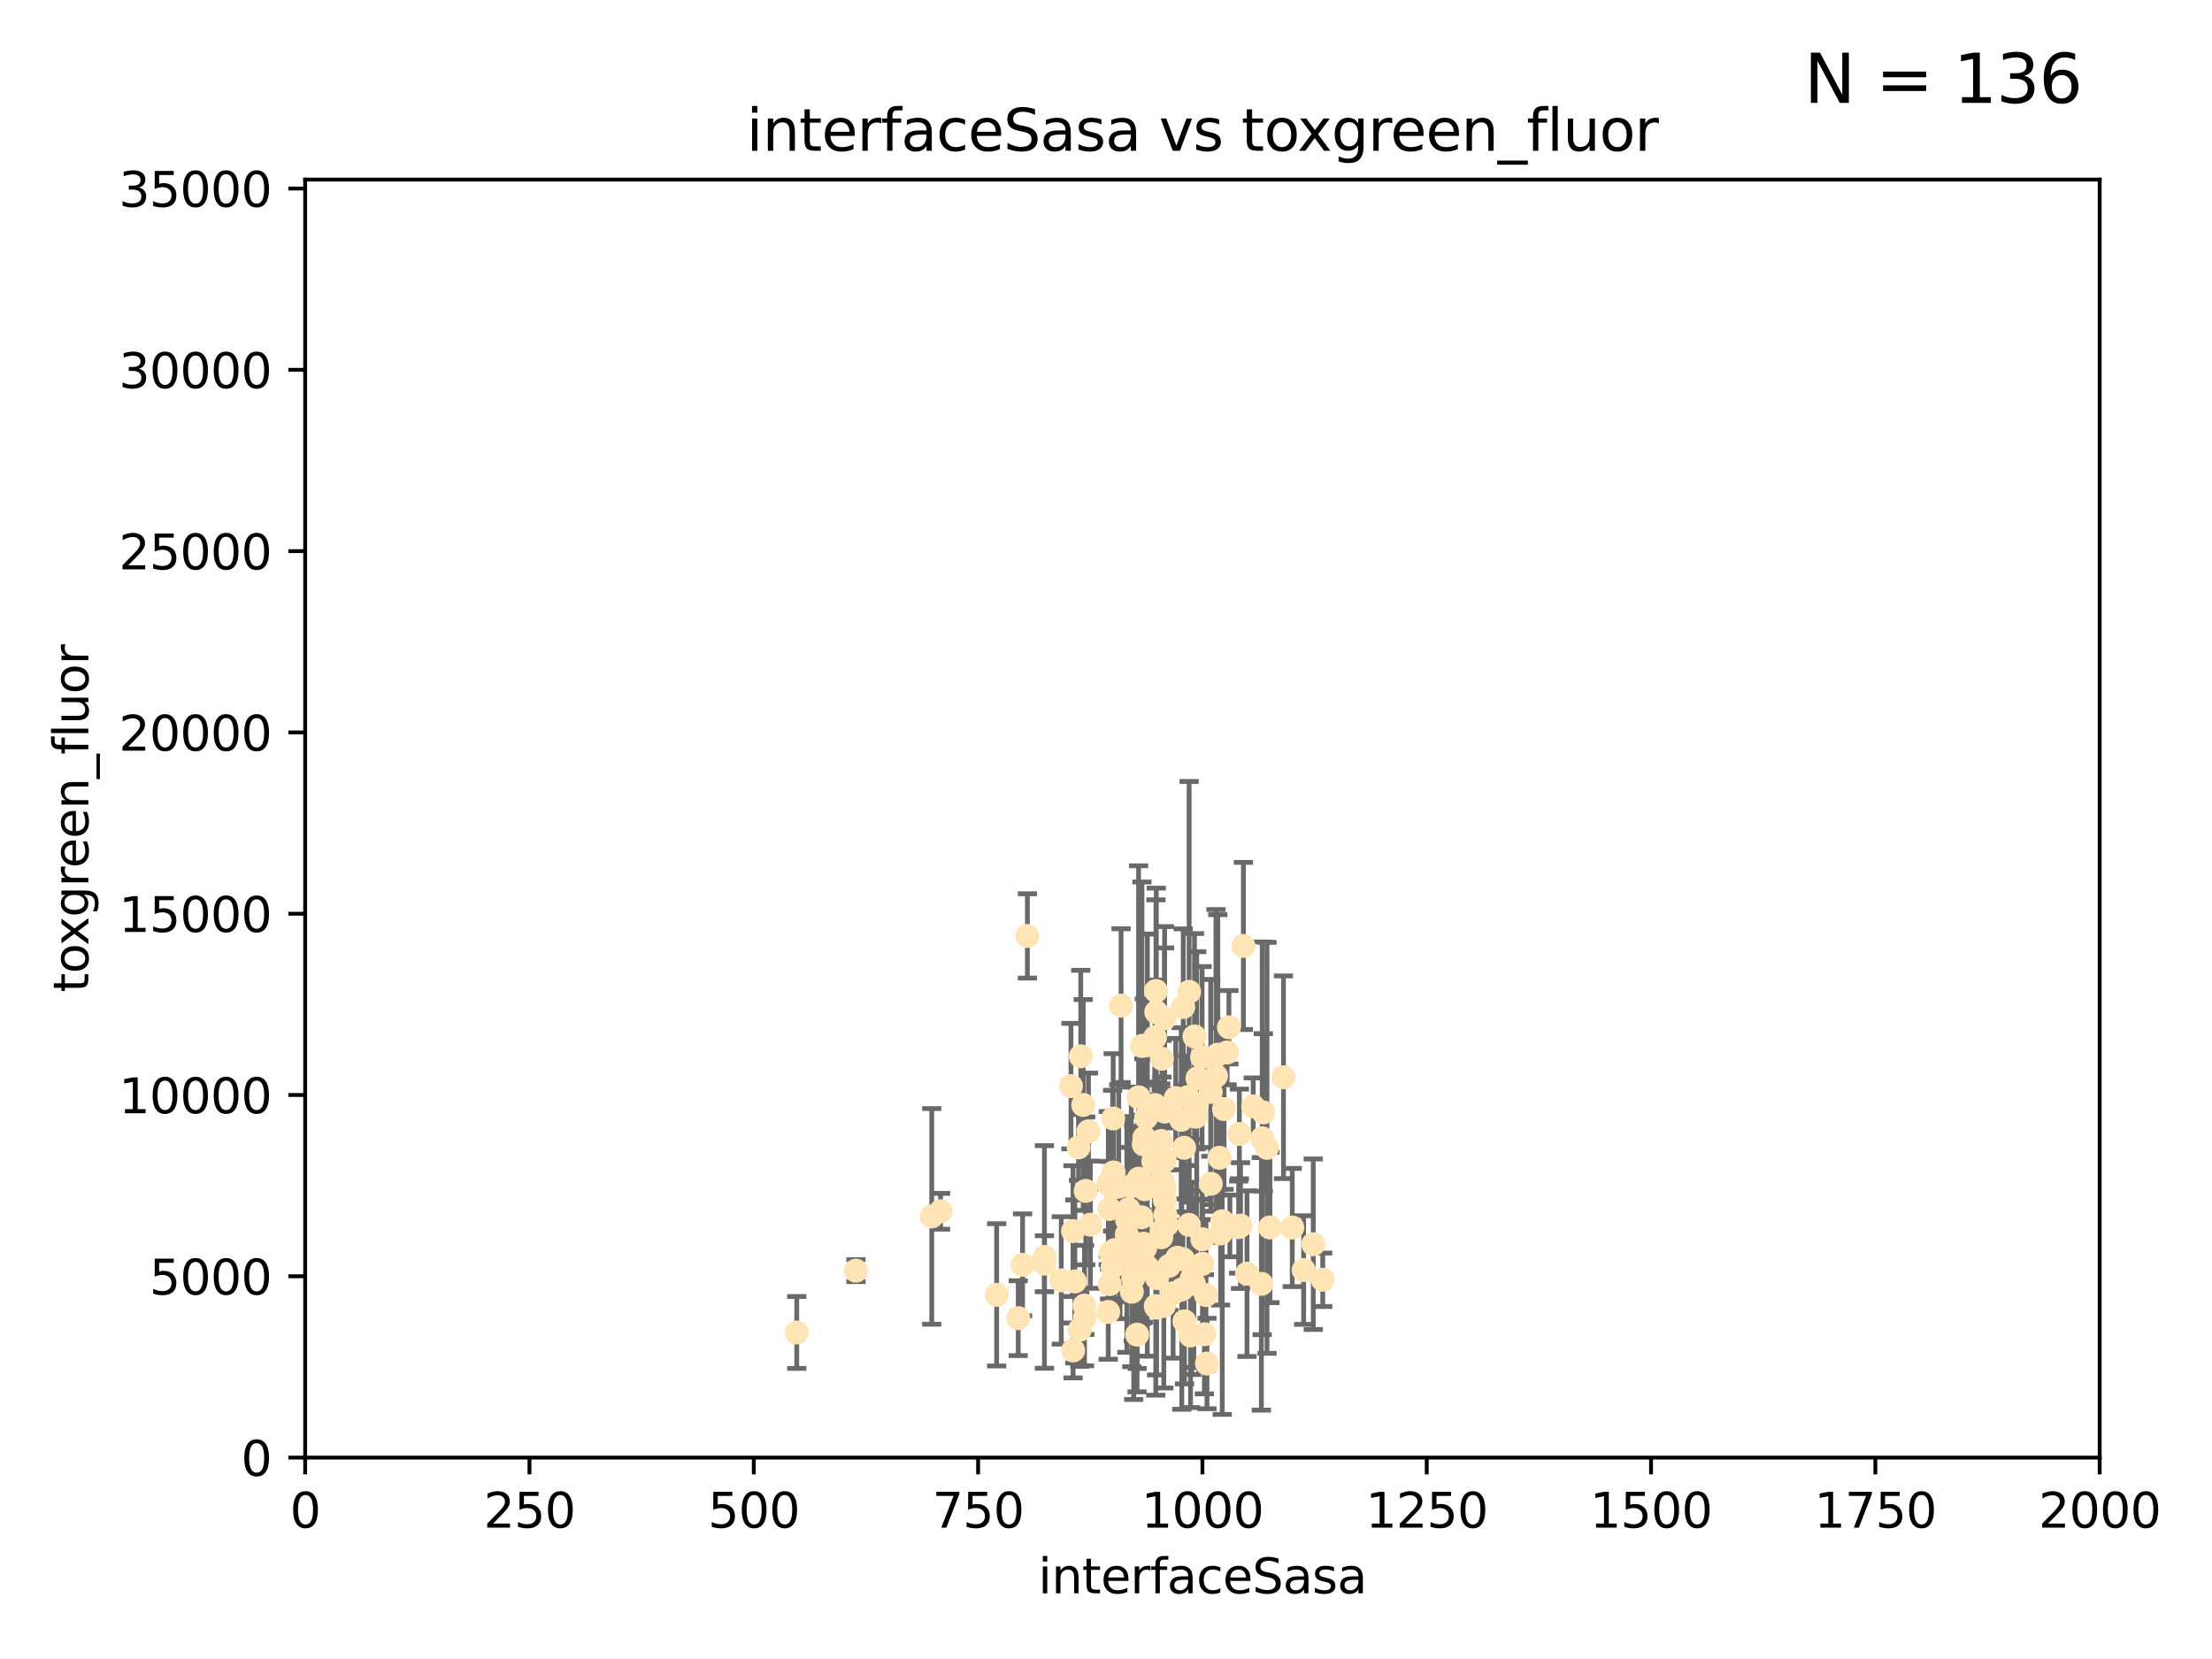 <?xml version="1.0" encoding="utf-8" standalone="no"?>
<!DOCTYPE svg PUBLIC "-//W3C//DTD SVG 1.1//EN"
  "http://www.w3.org/Graphics/SVG/1.1/DTD/svg11.dtd">
<svg xmlns:xlink="http://www.w3.org/1999/xlink" width="460.8pt" height="345.6pt" viewBox="0 0 460.8 345.6" xmlns="http://www.w3.org/2000/svg" version="1.1">
 <defs>
  <style type="text/css">*{stroke-linejoin: round; stroke-linecap: butt}</style>
 </defs>
 <g id="figure_1">
  <g id="patch_1">
   <path d="M 0 345.6 
L 460.8 345.6 
L 460.8 0 
L 0 0 
z
" style="fill: #ffffff"/>
  </g>
  <g id="axes_1">
   <g id="patch_2">
    <path d="M 63.571 303.64 
L 437.4 303.64 
L 437.4 37.411 
L 63.571 37.411 
z
" style="fill: #ffffff"/>
   </g>
   <g id="PathCollection_1">
    <defs>
     <path id="m45b9aeb94f" d="M 0 1.118 
C 0.297 1.118 0.581 1 0.791 0.791 
C 1 0.581 1.118 0.297 1.118 0 
C 1.118 -0.297 1 -0.581 0.791 -0.791 
C 0.581 -1 0.297 -1.118 0 -1.118 
C -0.297 -1.118 -0.581 -1 -0.791 -0.791 
C -1 -0.581 -1.118 -0.297 -1.118 0 
C -1.118 0.297 -1 0.581 -0.791 0.791 
C -0.581 1 -0.297 1.118 0 1.118 
z
" style="stroke: #ffe4b5"/>
    </defs>
    <g clip-path="url(#p578e0f4fb8)">
     <use xlink:href="#m45b9aeb94f" x="252.213" y="227.477" style="fill: #ffe4b5; stroke: #ffe4b5"/>
     <use xlink:href="#m45b9aeb94f" x="263.173" y="231.729" style="fill: #ffe4b5; stroke: #ffe4b5"/>
     <use xlink:href="#m45b9aeb94f" x="255.626" y="219.254" style="fill: #ffe4b5; stroke: #ffe4b5"/>
     <use xlink:href="#m45b9aeb94f" x="264.551" y="255.699" style="fill: #ffe4b5; stroke: #ffe4b5"/>
     <use xlink:href="#m45b9aeb94f" x="259.026" y="197.057" style="fill: #ffe4b5; stroke: #ffe4b5"/>
     <use xlink:href="#m45b9aeb94f" x="244.931" y="228.748" style="fill: #ffe4b5; stroke: #ffe4b5"/>
     <use xlink:href="#m45b9aeb94f" x="259.772" y="265.33" style="fill: #ffe4b5; stroke: #ffe4b5"/>
     <use xlink:href="#m45b9aeb94f" x="252.233" y="246.606" style="fill: #ffe4b5; stroke: #ffe4b5"/>
     <use xlink:href="#m45b9aeb94f" x="258.037" y="255.629" style="fill: #ffe4b5; stroke: #ffe4b5"/>
     <use xlink:href="#m45b9aeb94f" x="261.065" y="230.468" style="fill: #ffe4b5; stroke: #ffe4b5"/>
     <use xlink:href="#m45b9aeb94f" x="258.186" y="236.222" style="fill: #ffe4b5; stroke: #ffe4b5"/>
     <use xlink:href="#m45b9aeb94f" x="267.371" y="224.406" style="fill: #ffe4b5; stroke: #ffe4b5"/>
     <use xlink:href="#m45b9aeb94f" x="249.301" y="230.137" style="fill: #ffe4b5; stroke: #ffe4b5"/>
     <use xlink:href="#m45b9aeb94f" x="262.943" y="237.127" style="fill: #ffe4b5; stroke: #ffe4b5"/>
     <use xlink:href="#m45b9aeb94f" x="253.693" y="219.707" style="fill: #ffe4b5; stroke: #ffe4b5"/>
     <use xlink:href="#m45b9aeb94f" x="273.577" y="259.195" style="fill: #ffe4b5; stroke: #ffe4b5"/>
     <use xlink:href="#m45b9aeb94f" x="240.807" y="206.44" style="fill: #ffe4b5; stroke: #ffe4b5"/>
     <use xlink:href="#m45b9aeb94f" x="269.201" y="255.712" style="fill: #ffe4b5; stroke: #ffe4b5"/>
     <use xlink:href="#m45b9aeb94f" x="238.23" y="259.073" style="fill: #ffe4b5; stroke: #ffe4b5"/>
     <use xlink:href="#m45b9aeb94f" x="246.071" y="233.283" style="fill: #ffe4b5; stroke: #ffe4b5"/>
     <use xlink:href="#m45b9aeb94f" x="251.435" y="284.049" style="fill: #ffe4b5; stroke: #ffe4b5"/>
     <use xlink:href="#m45b9aeb94f" x="254.271" y="256.955" style="fill: #ffe4b5; stroke: #ffe4b5"/>
     <use xlink:href="#m45b9aeb94f" x="263.94" y="239.109" style="fill: #ffe4b5; stroke: #ffe4b5"/>
     <use xlink:href="#m45b9aeb94f" x="230.863" y="273.299" style="fill: #ffe4b5; stroke: #ffe4b5"/>
     <use xlink:href="#m45b9aeb94f" x="242.652" y="241.747" style="fill: #ffe4b5; stroke: #ffe4b5"/>
     <use xlink:href="#m45b9aeb94f" x="254.615" y="254.408" style="fill: #ffe4b5; stroke: #ffe4b5"/>
     <use xlink:href="#m45b9aeb94f" x="235.66" y="247.113" style="fill: #ffe4b5; stroke: #ffe4b5"/>
     <use xlink:href="#m45b9aeb94f" x="246.183" y="268.629" style="fill: #ffe4b5; stroke: #ffe4b5"/>
     <use xlink:href="#m45b9aeb94f" x="248.267" y="266.328" style="fill: #ffe4b5; stroke: #ffe4b5"/>
     <use xlink:href="#m45b9aeb94f" x="253.312" y="224.125" style="fill: #ffe4b5; stroke: #ffe4b5"/>
     <use xlink:href="#m45b9aeb94f" x="248.007" y="278.206" style="fill: #ffe4b5; stroke: #ffe4b5"/>
     <use xlink:href="#m45b9aeb94f" x="247.426" y="228.551" style="fill: #ffe4b5; stroke: #ffe4b5"/>
     <use xlink:href="#m45b9aeb94f" x="225.144" y="220.046" style="fill: #ffe4b5; stroke: #ffe4b5"/>
     <use xlink:href="#m45b9aeb94f" x="246.671" y="239.106" style="fill: #ffe4b5; stroke: #ffe4b5"/>
     <use xlink:href="#m45b9aeb94f" x="231.987" y="244.236" style="fill: #ffe4b5; stroke: #ffe4b5"/>
     <use xlink:href="#m45b9aeb94f" x="250.413" y="220.205" style="fill: #ffe4b5; stroke: #ffe4b5"/>
     <use xlink:href="#m45b9aeb94f" x="236.888" y="278.036" style="fill: #ffe4b5; stroke: #ffe4b5"/>
     <use xlink:href="#m45b9aeb94f" x="247.671" y="255.164" style="fill: #ffe4b5; stroke: #ffe4b5"/>
     <use xlink:href="#m45b9aeb94f" x="248.835" y="215.909" style="fill: #ffe4b5; stroke: #ffe4b5"/>
     <use xlink:href="#m45b9aeb94f" x="241.917" y="257.746" style="fill: #ffe4b5; stroke: #ffe4b5"/>
     <use xlink:href="#m45b9aeb94f" x="233.052" y="247.2" style="fill: #ffe4b5; stroke: #ffe4b5"/>
     <use xlink:href="#m45b9aeb94f" x="262.77" y="267.453" style="fill: #ffe4b5; stroke: #ffe4b5"/>
     <use xlink:href="#m45b9aeb94f" x="238.273" y="238.421" style="fill: #ffe4b5; stroke: #ffe4b5"/>
     <use xlink:href="#m45b9aeb94f" x="231.366" y="260.979" style="fill: #ffe4b5; stroke: #ffe4b5"/>
     <use xlink:href="#m45b9aeb94f" x="243.065" y="255.162" style="fill: #ffe4b5; stroke: #ffe4b5"/>
     <use xlink:href="#m45b9aeb94f" x="271.575" y="264.575" style="fill: #ffe4b5; stroke: #ffe4b5"/>
     <use xlink:href="#m45b9aeb94f" x="248.699" y="267.458" style="fill: #ffe4b5; stroke: #ffe4b5"/>
     <use xlink:href="#m45b9aeb94f" x="237.925" y="259.567" style="fill: #ffe4b5; stroke: #ffe4b5"/>
     <use xlink:href="#m45b9aeb94f" x="275.551" y="266.596" style="fill: #ffe4b5; stroke: #ffe4b5"/>
     <use xlink:href="#m45b9aeb94f" x="250.461" y="258.155" style="fill: #ffe4b5; stroke: #ffe4b5"/>
     <use xlink:href="#m45b9aeb94f" x="235.106" y="251.866" style="fill: #ffe4b5; stroke: #ffe4b5"/>
     <use xlink:href="#m45b9aeb94f" x="238.774" y="232.802" style="fill: #ffe4b5; stroke: #ffe4b5"/>
     <use xlink:href="#m45b9aeb94f" x="230.884" y="246.623" style="fill: #ffe4b5; stroke: #ffe4b5"/>
     <use xlink:href="#m45b9aeb94f" x="256.203" y="255.382" style="fill: #ffe4b5; stroke: #ffe4b5"/>
     <use xlink:href="#m45b9aeb94f" x="242.043" y="245.75" style="fill: #ffe4b5; stroke: #ffe4b5"/>
     <use xlink:href="#m45b9aeb94f" x="236.078" y="266.279" style="fill: #ffe4b5; stroke: #ffe4b5"/>
     <use xlink:href="#m45b9aeb94f" x="241.886" y="237.694" style="fill: #ffe4b5; stroke: #ffe4b5"/>
     <use xlink:href="#m45b9aeb94f" x="254.992" y="231.039" style="fill: #ffe4b5; stroke: #ffe4b5"/>
     <use xlink:href="#m45b9aeb94f" x="238.441" y="247.736" style="fill: #ffe4b5; stroke: #ffe4b5"/>
     <use xlink:href="#m45b9aeb94f" x="240.598" y="230.204" style="fill: #ffe4b5; stroke: #ffe4b5"/>
     <use xlink:href="#m45b9aeb94f" x="233.538" y="209.489" style="fill: #ffe4b5; stroke: #ffe4b5"/>
     <use xlink:href="#m45b9aeb94f" x="241.962" y="256.494" style="fill: #ffe4b5; stroke: #ffe4b5"/>
     <use xlink:href="#m45b9aeb94f" x="238.549" y="260.01" style="fill: #ffe4b5; stroke: #ffe4b5"/>
     <use xlink:href="#m45b9aeb94f" x="240.613" y="216.114" style="fill: #ffe4b5; stroke: #ffe4b5"/>
     <use xlink:href="#m45b9aeb94f" x="258.424" y="255.31" style="fill: #ffe4b5; stroke: #ffe4b5"/>
     <use xlink:href="#m45b9aeb94f" x="231.781" y="247.49" style="fill: #ffe4b5; stroke: #ffe4b5"/>
     <use xlink:href="#m45b9aeb94f" x="242.766" y="253.07" style="fill: #ffe4b5; stroke: #ffe4b5"/>
     <use xlink:href="#m45b9aeb94f" x="231.772" y="263.972" style="fill: #ffe4b5; stroke: #ffe4b5"/>
     <use xlink:href="#m45b9aeb94f" x="231.112" y="251.842" style="fill: #ffe4b5; stroke: #ffe4b5"/>
     <use xlink:href="#m45b9aeb94f" x="256.007" y="213.998" style="fill: #ffe4b5; stroke: #ffe4b5"/>
     <use xlink:href="#m45b9aeb94f" x="251.228" y="269.775" style="fill: #ffe4b5; stroke: #ffe4b5"/>
     <use xlink:href="#m45b9aeb94f" x="242.639" y="249.97" style="fill: #ffe4b5; stroke: #ffe4b5"/>
     <use xlink:href="#m45b9aeb94f" x="225.654" y="230.181" style="fill: #ffe4b5; stroke: #ffe4b5"/>
     <use xlink:href="#m45b9aeb94f" x="240.942" y="272.395" style="fill: #ffe4b5; stroke: #ffe4b5"/>
     <use xlink:href="#m45b9aeb94f" x="217.583" y="263.256" style="fill: #ffe4b5; stroke: #ffe4b5"/>
     <use xlink:href="#m45b9aeb94f" x="242.611" y="247.358" style="fill: #ffe4b5; stroke: #ffe4b5"/>
     <use xlink:href="#m45b9aeb94f" x="242.611" y="231.566" style="fill: #ffe4b5; stroke: #ffe4b5"/>
     <use xlink:href="#m45b9aeb94f" x="240.473" y="241.969" style="fill: #ffe4b5; stroke: #ffe4b5"/>
     <use xlink:href="#m45b9aeb94f" x="242.443" y="272.038" style="fill: #ffe4b5; stroke: #ffe4b5"/>
     <use xlink:href="#m45b9aeb94f" x="213.022" y="263.488" style="fill: #ffe4b5; stroke: #ffe4b5"/>
     <use xlink:href="#m45b9aeb94f" x="242.056" y="220.555" style="fill: #ffe4b5; stroke: #ffe4b5"/>
     <use xlink:href="#m45b9aeb94f" x="242.596" y="212.169" style="fill: #ffe4b5; stroke: #ffe4b5"/>
     <use xlink:href="#m45b9aeb94f" x="233.306" y="260.493" style="fill: #ffe4b5; stroke: #ffe4b5"/>
     <use xlink:href="#m45b9aeb94f" x="212.114" y="274.597" style="fill: #ffe4b5; stroke: #ffe4b5"/>
     <use xlink:href="#m45b9aeb94f" x="249.162" y="232.618" style="fill: #ffe4b5; stroke: #ffe4b5"/>
     <use xlink:href="#m45b9aeb94f" x="238.383" y="237.01" style="fill: #ffe4b5; stroke: #ffe4b5"/>
     <use xlink:href="#m45b9aeb94f" x="227.144" y="255.125" style="fill: #ffe4b5; stroke: #ffe4b5"/>
     <use xlink:href="#m45b9aeb94f" x="178.307" y="264.696" style="fill: #ffe4b5; stroke: #ffe4b5"/>
     <use xlink:href="#m45b9aeb94f" x="231.164" y="267.501" style="fill: #ffe4b5; stroke: #ffe4b5"/>
     <use xlink:href="#m45b9aeb94f" x="237.888" y="217.888" style="fill: #ffe4b5; stroke: #ffe4b5"/>
     <use xlink:href="#m45b9aeb94f" x="223.551" y="281.323" style="fill: #ffe4b5; stroke: #ffe4b5"/>
     <use xlink:href="#m45b9aeb94f" x="240.766" y="272.09" style="fill: #ffe4b5; stroke: #ffe4b5"/>
     <use xlink:href="#m45b9aeb94f" x="225.919" y="271.972" style="fill: #ffe4b5; stroke: #ffe4b5"/>
     <use xlink:href="#m45b9aeb94f" x="234.744" y="257.16" style="fill: #ffe4b5; stroke: #ffe4b5"/>
     <use xlink:href="#m45b9aeb94f" x="207.617" y="269.741" style="fill: #ffe4b5; stroke: #ffe4b5"/>
     <use xlink:href="#m45b9aeb94f" x="214.026" y="194.969" style="fill: #ffe4b5; stroke: #ffe4b5"/>
     <use xlink:href="#m45b9aeb94f" x="236.179" y="263.095" style="fill: #ffe4b5; stroke: #ffe4b5"/>
     <use xlink:href="#m45b9aeb94f" x="250.495" y="263.286" style="fill: #ffe4b5; stroke: #ffe4b5"/>
     <use xlink:href="#m45b9aeb94f" x="217.577" y="261.842" style="fill: #ffe4b5; stroke: #ffe4b5"/>
     <use xlink:href="#m45b9aeb94f" x="237.187" y="228.587" style="fill: #ffe4b5; stroke: #ffe4b5"/>
     <use xlink:href="#m45b9aeb94f" x="237.218" y="245.544" style="fill: #ffe4b5; stroke: #ffe4b5"/>
     <use xlink:href="#m45b9aeb94f" x="242.317" y="242.001" style="fill: #ffe4b5; stroke: #ffe4b5"/>
     <use xlink:href="#m45b9aeb94f" x="243.534" y="263.706" style="fill: #ffe4b5; stroke: #ffe4b5"/>
     <use xlink:href="#m45b9aeb94f" x="232.215" y="260.409" style="fill: #ffe4b5; stroke: #ffe4b5"/>
     <use xlink:href="#m45b9aeb94f" x="236.869" y="264.911" style="fill: #ffe4b5; stroke: #ffe4b5"/>
     <use xlink:href="#m45b9aeb94f" x="223.91" y="266.947" style="fill: #ffe4b5; stroke: #ffe4b5"/>
     <use xlink:href="#m45b9aeb94f" x="239.003" y="263.938" style="fill: #ffe4b5; stroke: #ffe4b5"/>
     <use xlink:href="#m45b9aeb94f" x="245.256" y="262.005" style="fill: #ffe4b5; stroke: #ffe4b5"/>
     <use xlink:href="#m45b9aeb94f" x="223.531" y="256.462" style="fill: #ffe4b5; stroke: #ffe4b5"/>
     <use xlink:href="#m45b9aeb94f" x="231.893" y="232.996" style="fill: #ffe4b5; stroke: #ffe4b5"/>
     <use xlink:href="#m45b9aeb94f" x="250.899" y="277.953" style="fill: #ffe4b5; stroke: #ffe4b5"/>
     <use xlink:href="#m45b9aeb94f" x="224.682" y="239.016" style="fill: #ffe4b5; stroke: #ffe4b5"/>
     <use xlink:href="#m45b9aeb94f" x="235.777" y="269.089" style="fill: #ffe4b5; stroke: #ffe4b5"/>
     <use xlink:href="#m45b9aeb94f" x="221.078" y="266.727" style="fill: #ffe4b5; stroke: #ffe4b5"/>
     <use xlink:href="#m45b9aeb94f" x="226.174" y="248.084" style="fill: #ffe4b5; stroke: #ffe4b5"/>
     <use xlink:href="#m45b9aeb94f" x="244.381" y="269.405" style="fill: #ffe4b5; stroke: #ffe4b5"/>
     <use xlink:href="#m45b9aeb94f" x="246.749" y="275.261" style="fill: #ffe4b5; stroke: #ffe4b5"/>
     <use xlink:href="#m45b9aeb94f" x="247.714" y="206.615" style="fill: #ffe4b5; stroke: #ffe4b5"/>
     <use xlink:href="#m45b9aeb94f" x="241.035" y="266.249" style="fill: #ffe4b5; stroke: #ffe4b5"/>
     <use xlink:href="#m45b9aeb94f" x="249.452" y="224.621" style="fill: #ffe4b5; stroke: #ffe4b5"/>
     <use xlink:href="#m45b9aeb94f" x="239.018" y="217.758" style="fill: #ffe4b5; stroke: #ffe4b5"/>
     <use xlink:href="#m45b9aeb94f" x="234.804" y="254.163" style="fill: #ffe4b5; stroke: #ffe4b5"/>
     <use xlink:href="#m45b9aeb94f" x="223.103" y="226.256" style="fill: #ffe4b5; stroke: #ffe4b5"/>
     <use xlink:href="#m45b9aeb94f" x="237.807" y="253.584" style="fill: #ffe4b5; stroke: #ffe4b5"/>
     <use xlink:href="#m45b9aeb94f" x="240.263" y="241.969" style="fill: #ffe4b5; stroke: #ffe4b5"/>
     <use xlink:href="#m45b9aeb94f" x="224.929" y="277.009" style="fill: #ffe4b5; stroke: #ffe4b5"/>
     <use xlink:href="#m45b9aeb94f" x="246.426" y="262.316" style="fill: #ffe4b5; stroke: #ffe4b5"/>
     <use xlink:href="#m45b9aeb94f" x="165.976" y="277.579" style="fill: #ffe4b5; stroke: #ffe4b5"/>
     <use xlink:href="#m45b9aeb94f" x="241.802" y="241.9" style="fill: #ffe4b5; stroke: #ffe4b5"/>
     <use xlink:href="#m45b9aeb94f" x="254.026" y="241.183" style="fill: #ffe4b5; stroke: #ffe4b5"/>
     <use xlink:href="#m45b9aeb94f" x="195.937" y="252.334" style="fill: #ffe4b5; stroke: #ffe4b5"/>
     <use xlink:href="#m45b9aeb94f" x="226.747" y="235.674" style="fill: #ffe4b5; stroke: #ffe4b5"/>
     <use xlink:href="#m45b9aeb94f" x="240.867" y="210.827" style="fill: #ffe4b5; stroke: #ffe4b5"/>
     <use xlink:href="#m45b9aeb94f" x="194.099" y="253.399" style="fill: #ffe4b5; stroke: #ffe4b5"/>
     <use xlink:href="#m45b9aeb94f" x="246.493" y="209.772" style="fill: #ffe4b5; stroke: #ffe4b5"/>
     <use xlink:href="#m45b9aeb94f" x="226.002" y="274.511" style="fill: #ffe4b5; stroke: #ffe4b5"/>
    </g>
   </g>
   <g id="matplotlib.axis_1">
    <g id="xtick_1">
     <g id="line2d_1">
      <defs>
       <path id="md59350b5b6" d="M 0 0 
L 0 3.5 
" style="stroke: #000000; stroke-width: 0.8"/>
      </defs>
      <g>
       <use xlink:href="#md59350b5b6" x="63.571" y="303.64" style="stroke: #000000; stroke-width: 0.8"/>
      </g>
     </g>
     <g id="text_1">
      <!-- 0 -->
      <g transform="translate(60.39 318.238)scale(0.1 -0.1)">
       <defs>
        <path id="DejaVuSans-30" d="M 2034 4250 
Q 1547 4250 1301 3770 
Q 1056 3291 1056 2328 
Q 1056 1369 1301 889 
Q 1547 409 2034 409 
Q 2525 409 2770 889 
Q 3016 1369 3016 2328 
Q 3016 3291 2770 3770 
Q 2525 4250 2034 4250 
z
M 2034 4750 
Q 2819 4750 3233 4129 
Q 3647 3509 3647 2328 
Q 3647 1150 3233 529 
Q 2819 -91 2034 -91 
Q 1250 -91 836 529 
Q 422 1150 422 2328 
Q 422 3509 836 4129 
Q 1250 4750 2034 4750 
z
" transform="scale(0.016)"/>
       </defs>
       <use xlink:href="#DejaVuSans-30"/>
      </g>
     </g>
    </g>
    <g id="xtick_2">
     <g id="line2d_2">
      <g>
       <use xlink:href="#md59350b5b6" x="110.3" y="303.64" style="stroke: #000000; stroke-width: 0.8"/>
      </g>
     </g>
     <g id="text_2">
      <!-- 250 -->
      <g transform="translate(100.756 318.238)scale(0.1 -0.1)">
       <defs>
        <path id="DejaVuSans-32" d="M 1228 531 
L 3431 531 
L 3431 0 
L 469 0 
L 469 531 
Q 828 903 1448 1529 
Q 2069 2156 2228 2338 
Q 2531 2678 2651 2914 
Q 2772 3150 2772 3378 
Q 2772 3750 2511 3984 
Q 2250 4219 1831 4219 
Q 1534 4219 1204 4116 
Q 875 4013 500 3803 
L 500 4441 
Q 881 4594 1212 4672 
Q 1544 4750 1819 4750 
Q 2544 4750 2975 4387 
Q 3406 4025 3406 3419 
Q 3406 3131 3298 2873 
Q 3191 2616 2906 2266 
Q 2828 2175 2409 1742 
Q 1991 1309 1228 531 
z
" transform="scale(0.016)"/>
        <path id="DejaVuSans-35" d="M 691 4666 
L 3169 4666 
L 3169 4134 
L 1269 4134 
L 1269 2991 
Q 1406 3038 1543 3061 
Q 1681 3084 1819 3084 
Q 2600 3084 3056 2656 
Q 3513 2228 3513 1497 
Q 3513 744 3044 326 
Q 2575 -91 1722 -91 
Q 1428 -91 1123 -41 
Q 819 9 494 109 
L 494 744 
Q 775 591 1075 516 
Q 1375 441 1709 441 
Q 2250 441 2565 725 
Q 2881 1009 2881 1497 
Q 2881 1984 2565 2268 
Q 2250 2553 1709 2553 
Q 1456 2553 1204 2497 
Q 953 2441 691 2322 
L 691 4666 
z
" transform="scale(0.016)"/>
       </defs>
       <use xlink:href="#DejaVuSans-32"/>
       <use xlink:href="#DejaVuSans-35" x="63.623"/>
       <use xlink:href="#DejaVuSans-30" x="127.246"/>
      </g>
     </g>
    </g>
    <g id="xtick_3">
     <g id="line2d_3">
      <g>
       <use xlink:href="#md59350b5b6" x="157.028" y="303.64" style="stroke: #000000; stroke-width: 0.8"/>
      </g>
     </g>
     <g id="text_3">
      <!-- 500 -->
      <g transform="translate(147.485 318.238)scale(0.1 -0.1)">
       <use xlink:href="#DejaVuSans-35"/>
       <use xlink:href="#DejaVuSans-30" x="63.623"/>
       <use xlink:href="#DejaVuSans-30" x="127.246"/>
      </g>
     </g>
    </g>
    <g id="xtick_4">
     <g id="line2d_4">
      <g>
       <use xlink:href="#md59350b5b6" x="203.757" y="303.64" style="stroke: #000000; stroke-width: 0.8"/>
      </g>
     </g>
     <g id="text_4">
      <!-- 750 -->
      <g transform="translate(194.213 318.238)scale(0.1 -0.1)">
       <defs>
        <path id="DejaVuSans-37" d="M 525 4666 
L 3525 4666 
L 3525 4397 
L 1831 0 
L 1172 0 
L 2766 4134 
L 525 4134 
L 525 4666 
z
" transform="scale(0.016)"/>
       </defs>
       <use xlink:href="#DejaVuSans-37"/>
       <use xlink:href="#DejaVuSans-35" x="63.623"/>
       <use xlink:href="#DejaVuSans-30" x="127.246"/>
      </g>
     </g>
    </g>
    <g id="xtick_5">
     <g id="line2d_5">
      <g>
       <use xlink:href="#md59350b5b6" x="250.486" y="303.64" style="stroke: #000000; stroke-width: 0.8"/>
      </g>
     </g>
     <g id="text_5">
      <!-- 1000 -->
      <g transform="translate(237.761 318.238)scale(0.1 -0.1)">
       <defs>
        <path id="DejaVuSans-31" d="M 794 531 
L 1825 531 
L 1825 4091 
L 703 3866 
L 703 4441 
L 1819 4666 
L 2450 4666 
L 2450 531 
L 3481 531 
L 3481 0 
L 794 0 
L 794 531 
z
" transform="scale(0.016)"/>
       </defs>
       <use xlink:href="#DejaVuSans-31"/>
       <use xlink:href="#DejaVuSans-30" x="63.623"/>
       <use xlink:href="#DejaVuSans-30" x="127.246"/>
       <use xlink:href="#DejaVuSans-30" x="190.869"/>
      </g>
     </g>
    </g>
    <g id="xtick_6">
     <g id="line2d_6">
      <g>
       <use xlink:href="#md59350b5b6" x="297.214" y="303.64" style="stroke: #000000; stroke-width: 0.8"/>
      </g>
     </g>
     <g id="text_6">
      <!-- 1250 -->
      <g transform="translate(284.489 318.238)scale(0.1 -0.1)">
       <use xlink:href="#DejaVuSans-31"/>
       <use xlink:href="#DejaVuSans-32" x="63.623"/>
       <use xlink:href="#DejaVuSans-35" x="127.246"/>
       <use xlink:href="#DejaVuSans-30" x="190.869"/>
      </g>
     </g>
    </g>
    <g id="xtick_7">
     <g id="line2d_7">
      <g>
       <use xlink:href="#md59350b5b6" x="343.943" y="303.64" style="stroke: #000000; stroke-width: 0.8"/>
      </g>
     </g>
     <g id="text_7">
      <!-- 1500 -->
      <g transform="translate(331.218 318.238)scale(0.1 -0.1)">
       <use xlink:href="#DejaVuSans-31"/>
       <use xlink:href="#DejaVuSans-35" x="63.623"/>
       <use xlink:href="#DejaVuSans-30" x="127.246"/>
       <use xlink:href="#DejaVuSans-30" x="190.869"/>
      </g>
     </g>
    </g>
    <g id="xtick_8">
     <g id="line2d_8">
      <g>
       <use xlink:href="#md59350b5b6" x="390.671" y="303.64" style="stroke: #000000; stroke-width: 0.8"/>
      </g>
     </g>
     <g id="text_8">
      <!-- 1750 -->
      <g transform="translate(377.946 318.238)scale(0.1 -0.1)">
       <use xlink:href="#DejaVuSans-31"/>
       <use xlink:href="#DejaVuSans-37" x="63.623"/>
       <use xlink:href="#DejaVuSans-35" x="127.246"/>
       <use xlink:href="#DejaVuSans-30" x="190.869"/>
      </g>
     </g>
    </g>
    <g id="xtick_9">
     <g id="line2d_9">
      <g>
       <use xlink:href="#md59350b5b6" x="437.4" y="303.64" style="stroke: #000000; stroke-width: 0.8"/>
      </g>
     </g>
     <g id="text_9">
      <!-- 2000 -->
      <g transform="translate(424.675 318.238)scale(0.1 -0.1)">
       <use xlink:href="#DejaVuSans-32"/>
       <use xlink:href="#DejaVuSans-30" x="63.623"/>
       <use xlink:href="#DejaVuSans-30" x="127.246"/>
       <use xlink:href="#DejaVuSans-30" x="190.869"/>
      </g>
     </g>
    </g>
    <g id="text_10">
     <!-- interfaceSasa -->
     <g transform="translate(216.279 331.917)scale(0.1 -0.1)">
      <defs>
       <path id="DejaVuSans-69" d="M 603 3500 
L 1178 3500 
L 1178 0 
L 603 0 
L 603 3500 
z
M 603 4863 
L 1178 4863 
L 1178 4134 
L 603 4134 
L 603 4863 
z
" transform="scale(0.016)"/>
       <path id="DejaVuSans-6e" d="M 3513 2113 
L 3513 0 
L 2938 0 
L 2938 2094 
Q 2938 2591 2744 2837 
Q 2550 3084 2163 3084 
Q 1697 3084 1428 2787 
Q 1159 2491 1159 1978 
L 1159 0 
L 581 0 
L 581 3500 
L 1159 3500 
L 1159 2956 
Q 1366 3272 1645 3428 
Q 1925 3584 2291 3584 
Q 2894 3584 3203 3211 
Q 3513 2838 3513 2113 
z
" transform="scale(0.016)"/>
       <path id="DejaVuSans-74" d="M 1172 4494 
L 1172 3500 
L 2356 3500 
L 2356 3053 
L 1172 3053 
L 1172 1153 
Q 1172 725 1289 603 
Q 1406 481 1766 481 
L 2356 481 
L 2356 0 
L 1766 0 
Q 1100 0 847 248 
Q 594 497 594 1153 
L 594 3053 
L 172 3053 
L 172 3500 
L 594 3500 
L 594 4494 
L 1172 4494 
z
" transform="scale(0.016)"/>
       <path id="DejaVuSans-65" d="M 3597 1894 
L 3597 1613 
L 953 1613 
Q 991 1019 1311 708 
Q 1631 397 2203 397 
Q 2534 397 2845 478 
Q 3156 559 3463 722 
L 3463 178 
Q 3153 47 2828 -22 
Q 2503 -91 2169 -91 
Q 1331 -91 842 396 
Q 353 884 353 1716 
Q 353 2575 817 3079 
Q 1281 3584 2069 3584 
Q 2775 3584 3186 3129 
Q 3597 2675 3597 1894 
z
M 3022 2063 
Q 3016 2534 2758 2815 
Q 2500 3097 2075 3097 
Q 1594 3097 1305 2825 
Q 1016 2553 972 2059 
L 3022 2063 
z
" transform="scale(0.016)"/>
       <path id="DejaVuSans-72" d="M 2631 2963 
Q 2534 3019 2420 3045 
Q 2306 3072 2169 3072 
Q 1681 3072 1420 2755 
Q 1159 2438 1159 1844 
L 1159 0 
L 581 0 
L 581 3500 
L 1159 3500 
L 1159 2956 
Q 1341 3275 1631 3429 
Q 1922 3584 2338 3584 
Q 2397 3584 2469 3576 
Q 2541 3569 2628 3553 
L 2631 2963 
z
" transform="scale(0.016)"/>
       <path id="DejaVuSans-66" d="M 2375 4863 
L 2375 4384 
L 1825 4384 
Q 1516 4384 1395 4259 
Q 1275 4134 1275 3809 
L 1275 3500 
L 2222 3500 
L 2222 3053 
L 1275 3053 
L 1275 0 
L 697 0 
L 697 3053 
L 147 3053 
L 147 3500 
L 697 3500 
L 697 3744 
Q 697 4328 969 4595 
Q 1241 4863 1831 4863 
L 2375 4863 
z
" transform="scale(0.016)"/>
       <path id="DejaVuSans-61" d="M 2194 1759 
Q 1497 1759 1228 1600 
Q 959 1441 959 1056 
Q 959 750 1161 570 
Q 1363 391 1709 391 
Q 2188 391 2477 730 
Q 2766 1069 2766 1631 
L 2766 1759 
L 2194 1759 
z
M 3341 1997 
L 3341 0 
L 2766 0 
L 2766 531 
Q 2569 213 2275 61 
Q 1981 -91 1556 -91 
Q 1019 -91 701 211 
Q 384 513 384 1019 
Q 384 1609 779 1909 
Q 1175 2209 1959 2209 
L 2766 2209 
L 2766 2266 
Q 2766 2663 2505 2880 
Q 2244 3097 1772 3097 
Q 1472 3097 1187 3025 
Q 903 2953 641 2809 
L 641 3341 
Q 956 3463 1253 3523 
Q 1550 3584 1831 3584 
Q 2591 3584 2966 3190 
Q 3341 2797 3341 1997 
z
" transform="scale(0.016)"/>
       <path id="DejaVuSans-63" d="M 3122 3366 
L 3122 2828 
Q 2878 2963 2633 3030 
Q 2388 3097 2138 3097 
Q 1578 3097 1268 2742 
Q 959 2388 959 1747 
Q 959 1106 1268 751 
Q 1578 397 2138 397 
Q 2388 397 2633 464 
Q 2878 531 3122 666 
L 3122 134 
Q 2881 22 2623 -34 
Q 2366 -91 2075 -91 
Q 1284 -91 818 406 
Q 353 903 353 1747 
Q 353 2603 823 3093 
Q 1294 3584 2113 3584 
Q 2378 3584 2631 3529 
Q 2884 3475 3122 3366 
z
" transform="scale(0.016)"/>
       <path id="DejaVuSans-53" d="M 3425 4513 
L 3425 3897 
Q 3066 4069 2747 4153 
Q 2428 4238 2131 4238 
Q 1616 4238 1336 4038 
Q 1056 3838 1056 3469 
Q 1056 3159 1242 3001 
Q 1428 2844 1947 2747 
L 2328 2669 
Q 3034 2534 3370 2195 
Q 3706 1856 3706 1288 
Q 3706 609 3251 259 
Q 2797 -91 1919 -91 
Q 1588 -91 1214 -16 
Q 841 59 441 206 
L 441 856 
Q 825 641 1194 531 
Q 1563 422 1919 422 
Q 2459 422 2753 634 
Q 3047 847 3047 1241 
Q 3047 1584 2836 1778 
Q 2625 1972 2144 2069 
L 1759 2144 
Q 1053 2284 737 2584 
Q 422 2884 422 3419 
Q 422 4038 858 4394 
Q 1294 4750 2059 4750 
Q 2388 4750 2728 4690 
Q 3069 4631 3425 4513 
z
" transform="scale(0.016)"/>
       <path id="DejaVuSans-73" d="M 2834 3397 
L 2834 2853 
Q 2591 2978 2328 3040 
Q 2066 3103 1784 3103 
Q 1356 3103 1142 2972 
Q 928 2841 928 2578 
Q 928 2378 1081 2264 
Q 1234 2150 1697 2047 
L 1894 2003 
Q 2506 1872 2764 1633 
Q 3022 1394 3022 966 
Q 3022 478 2636 193 
Q 2250 -91 1575 -91 
Q 1294 -91 989 -36 
Q 684 19 347 128 
L 347 722 
Q 666 556 975 473 
Q 1284 391 1588 391 
Q 1994 391 2212 530 
Q 2431 669 2431 922 
Q 2431 1156 2273 1281 
Q 2116 1406 1581 1522 
L 1381 1569 
Q 847 1681 609 1914 
Q 372 2147 372 2553 
Q 372 3047 722 3315 
Q 1072 3584 1716 3584 
Q 2034 3584 2315 3537 
Q 2597 3491 2834 3397 
z
" transform="scale(0.016)"/>
      </defs>
      <use xlink:href="#DejaVuSans-69"/>
      <use xlink:href="#DejaVuSans-6e" x="27.783"/>
      <use xlink:href="#DejaVuSans-74" x="91.162"/>
      <use xlink:href="#DejaVuSans-65" x="130.371"/>
      <use xlink:href="#DejaVuSans-72" x="191.895"/>
      <use xlink:href="#DejaVuSans-66" x="233.008"/>
      <use xlink:href="#DejaVuSans-61" x="268.213"/>
      <use xlink:href="#DejaVuSans-63" x="329.492"/>
      <use xlink:href="#DejaVuSans-65" x="384.473"/>
      <use xlink:href="#DejaVuSans-53" x="445.996"/>
      <use xlink:href="#DejaVuSans-61" x="509.473"/>
      <use xlink:href="#DejaVuSans-73" x="570.752"/>
      <use xlink:href="#DejaVuSans-61" x="622.852"/>
     </g>
    </g>
   </g>
   <g id="matplotlib.axis_2">
    <g id="ytick_1">
     <g id="line2d_10">
      <defs>
       <path id="m00debd1d72" d="M 0 0 
L -3.5 0 
" style="stroke: #000000; stroke-width: 0.8"/>
      </defs>
      <g>
       <use xlink:href="#m00debd1d72" x="63.571" y="303.64" style="stroke: #000000; stroke-width: 0.8"/>
      </g>
     </g>
     <g id="text_11">
      <!-- 0 -->
      <g transform="translate(50.209 307.439)scale(0.1 -0.1)">
       <use xlink:href="#DejaVuSans-30"/>
      </g>
     </g>
    </g>
    <g id="ytick_2">
     <g id="line2d_11">
      <g>
       <use xlink:href="#m00debd1d72" x="63.571" y="265.874" style="stroke: #000000; stroke-width: 0.8"/>
      </g>
     </g>
     <g id="text_12">
      <!-- 5000 -->
      <g transform="translate(31.121 269.673)scale(0.1 -0.1)">
       <use xlink:href="#DejaVuSans-35"/>
       <use xlink:href="#DejaVuSans-30" x="63.623"/>
       <use xlink:href="#DejaVuSans-30" x="127.246"/>
       <use xlink:href="#DejaVuSans-30" x="190.869"/>
      </g>
     </g>
    </g>
    <g id="ytick_3">
     <g id="line2d_12">
      <g>
       <use xlink:href="#m00debd1d72" x="63.571" y="228.108" style="stroke: #000000; stroke-width: 0.8"/>
      </g>
     </g>
     <g id="text_13">
      <!-- 10000 -->
      <g transform="translate(24.759 231.907)scale(0.1 -0.1)">
       <use xlink:href="#DejaVuSans-31"/>
       <use xlink:href="#DejaVuSans-30" x="63.623"/>
       <use xlink:href="#DejaVuSans-30" x="127.246"/>
       <use xlink:href="#DejaVuSans-30" x="190.869"/>
       <use xlink:href="#DejaVuSans-30" x="254.492"/>
      </g>
     </g>
    </g>
    <g id="ytick_4">
     <g id="line2d_13">
      <g>
       <use xlink:href="#m00debd1d72" x="63.571" y="190.342" style="stroke: #000000; stroke-width: 0.8"/>
      </g>
     </g>
     <g id="text_14">
      <!-- 15000 -->
      <g transform="translate(24.759 194.141)scale(0.1 -0.1)">
       <use xlink:href="#DejaVuSans-31"/>
       <use xlink:href="#DejaVuSans-35" x="63.623"/>
       <use xlink:href="#DejaVuSans-30" x="127.246"/>
       <use xlink:href="#DejaVuSans-30" x="190.869"/>
       <use xlink:href="#DejaVuSans-30" x="254.492"/>
      </g>
     </g>
    </g>
    <g id="ytick_5">
     <g id="line2d_14">
      <g>
       <use xlink:href="#m00debd1d72" x="63.571" y="152.576" style="stroke: #000000; stroke-width: 0.8"/>
      </g>
     </g>
     <g id="text_15">
      <!-- 20000 -->
      <g transform="translate(24.759 156.375)scale(0.1 -0.1)">
       <use xlink:href="#DejaVuSans-32"/>
       <use xlink:href="#DejaVuSans-30" x="63.623"/>
       <use xlink:href="#DejaVuSans-30" x="127.246"/>
       <use xlink:href="#DejaVuSans-30" x="190.869"/>
       <use xlink:href="#DejaVuSans-30" x="254.492"/>
      </g>
     </g>
    </g>
    <g id="ytick_6">
     <g id="line2d_15">
      <g>
       <use xlink:href="#m00debd1d72" x="63.571" y="114.81" style="stroke: #000000; stroke-width: 0.8"/>
      </g>
     </g>
     <g id="text_16">
      <!-- 25000 -->
      <g transform="translate(24.759 118.609)scale(0.1 -0.1)">
       <use xlink:href="#DejaVuSans-32"/>
       <use xlink:href="#DejaVuSans-35" x="63.623"/>
       <use xlink:href="#DejaVuSans-30" x="127.246"/>
       <use xlink:href="#DejaVuSans-30" x="190.869"/>
       <use xlink:href="#DejaVuSans-30" x="254.492"/>
      </g>
     </g>
    </g>
    <g id="ytick_7">
     <g id="line2d_16">
      <g>
       <use xlink:href="#m00debd1d72" x="63.571" y="77.044" style="stroke: #000000; stroke-width: 0.8"/>
      </g>
     </g>
     <g id="text_17">
      <!-- 30000 -->
      <g transform="translate(24.759 80.844)scale(0.1 -0.1)">
       <defs>
        <path id="DejaVuSans-33" d="M 2597 2516 
Q 3050 2419 3304 2112 
Q 3559 1806 3559 1356 
Q 3559 666 3084 287 
Q 2609 -91 1734 -91 
Q 1441 -91 1130 -33 
Q 819 25 488 141 
L 488 750 
Q 750 597 1062 519 
Q 1375 441 1716 441 
Q 2309 441 2620 675 
Q 2931 909 2931 1356 
Q 2931 1769 2642 2001 
Q 2353 2234 1838 2234 
L 1294 2234 
L 1294 2753 
L 1863 2753 
Q 2328 2753 2575 2939 
Q 2822 3125 2822 3475 
Q 2822 3834 2567 4026 
Q 2313 4219 1838 4219 
Q 1578 4219 1281 4162 
Q 984 4106 628 3988 
L 628 4550 
Q 988 4650 1302 4700 
Q 1616 4750 1894 4750 
Q 2613 4750 3031 4423 
Q 3450 4097 3450 3541 
Q 3450 3153 3228 2886 
Q 3006 2619 2597 2516 
z
" transform="scale(0.016)"/>
       </defs>
       <use xlink:href="#DejaVuSans-33"/>
       <use xlink:href="#DejaVuSans-30" x="63.623"/>
       <use xlink:href="#DejaVuSans-30" x="127.246"/>
       <use xlink:href="#DejaVuSans-30" x="190.869"/>
       <use xlink:href="#DejaVuSans-30" x="254.492"/>
      </g>
     </g>
    </g>
    <g id="ytick_8">
     <g id="line2d_17">
      <g>
       <use xlink:href="#m00debd1d72" x="63.571" y="39.278" style="stroke: #000000; stroke-width: 0.8"/>
      </g>
     </g>
     <g id="text_18">
      <!-- 35000 -->
      <g transform="translate(24.759 43.078)scale(0.1 -0.1)">
       <use xlink:href="#DejaVuSans-33"/>
       <use xlink:href="#DejaVuSans-35" x="63.623"/>
       <use xlink:href="#DejaVuSans-30" x="127.246"/>
       <use xlink:href="#DejaVuSans-30" x="190.869"/>
       <use xlink:href="#DejaVuSans-30" x="254.492"/>
      </g>
     </g>
    </g>
    <g id="text_19">
     <!-- toxgreen_fluor -->
     <g transform="translate(18.401 206.72)rotate(-90)scale(0.1 -0.1)">
      <defs>
       <path id="DejaVuSans-6f" d="M 1959 3097 
Q 1497 3097 1228 2736 
Q 959 2375 959 1747 
Q 959 1119 1226 758 
Q 1494 397 1959 397 
Q 2419 397 2687 759 
Q 2956 1122 2956 1747 
Q 2956 2369 2687 2733 
Q 2419 3097 1959 3097 
z
M 1959 3584 
Q 2709 3584 3137 3096 
Q 3566 2609 3566 1747 
Q 3566 888 3137 398 
Q 2709 -91 1959 -91 
Q 1206 -91 779 398 
Q 353 888 353 1747 
Q 353 2609 779 3096 
Q 1206 3584 1959 3584 
z
" transform="scale(0.016)"/>
       <path id="DejaVuSans-78" d="M 3513 3500 
L 2247 1797 
L 3578 0 
L 2900 0 
L 1881 1375 
L 863 0 
L 184 0 
L 1544 1831 
L 300 3500 
L 978 3500 
L 1906 2253 
L 2834 3500 
L 3513 3500 
z
" transform="scale(0.016)"/>
       <path id="DejaVuSans-67" d="M 2906 1791 
Q 2906 2416 2648 2759 
Q 2391 3103 1925 3103 
Q 1463 3103 1205 2759 
Q 947 2416 947 1791 
Q 947 1169 1205 825 
Q 1463 481 1925 481 
Q 2391 481 2648 825 
Q 2906 1169 2906 1791 
z
M 3481 434 
Q 3481 -459 3084 -895 
Q 2688 -1331 1869 -1331 
Q 1566 -1331 1297 -1286 
Q 1028 -1241 775 -1147 
L 775 -588 
Q 1028 -725 1275 -790 
Q 1522 -856 1778 -856 
Q 2344 -856 2625 -561 
Q 2906 -266 2906 331 
L 2906 616 
Q 2728 306 2450 153 
Q 2172 0 1784 0 
Q 1141 0 747 490 
Q 353 981 353 1791 
Q 353 2603 747 3093 
Q 1141 3584 1784 3584 
Q 2172 3584 2450 3431 
Q 2728 3278 2906 2969 
L 2906 3500 
L 3481 3500 
L 3481 434 
z
" transform="scale(0.016)"/>
       <path id="DejaVuSans-5f" d="M 3263 -1063 
L 3263 -1509 
L -63 -1509 
L -63 -1063 
L 3263 -1063 
z
" transform="scale(0.016)"/>
       <path id="DejaVuSans-6c" d="M 603 4863 
L 1178 4863 
L 1178 0 
L 603 0 
L 603 4863 
z
" transform="scale(0.016)"/>
       <path id="DejaVuSans-75" d="M 544 1381 
L 544 3500 
L 1119 3500 
L 1119 1403 
Q 1119 906 1312 657 
Q 1506 409 1894 409 
Q 2359 409 2629 706 
Q 2900 1003 2900 1516 
L 2900 3500 
L 3475 3500 
L 3475 0 
L 2900 0 
L 2900 538 
Q 2691 219 2414 64 
Q 2138 -91 1772 -91 
Q 1169 -91 856 284 
Q 544 659 544 1381 
z
M 1991 3584 
L 1991 3584 
z
" transform="scale(0.016)"/>
      </defs>
      <use xlink:href="#DejaVuSans-74"/>
      <use xlink:href="#DejaVuSans-6f" x="39.209"/>
      <use xlink:href="#DejaVuSans-78" x="97.266"/>
      <use xlink:href="#DejaVuSans-67" x="156.445"/>
      <use xlink:href="#DejaVuSans-72" x="219.922"/>
      <use xlink:href="#DejaVuSans-65" x="258.785"/>
      <use xlink:href="#DejaVuSans-65" x="320.309"/>
      <use xlink:href="#DejaVuSans-6e" x="381.832"/>
      <use xlink:href="#DejaVuSans-5f" x="445.211"/>
      <use xlink:href="#DejaVuSans-66" x="495.211"/>
      <use xlink:href="#DejaVuSans-6c" x="530.416"/>
      <use xlink:href="#DejaVuSans-75" x="558.199"/>
      <use xlink:href="#DejaVuSans-6f" x="621.578"/>
      <use xlink:href="#DejaVuSans-72" x="682.76"/>
     </g>
    </g>
   </g>
   <g id="LineCollection_1">
    <path d="M 252.213 250.911 
L 252.213 204.042 
" clip-path="url(#p578e0f4fb8)" style="fill: none; stroke: #696969"/>
    <path d="M 263.173 248.125 
L 263.173 215.333 
" clip-path="url(#p578e0f4fb8)" style="fill: none; stroke: #696969"/>
    <path d="M 255.626 225.971 
L 255.626 212.538 
" clip-path="url(#p578e0f4fb8)" style="fill: none; stroke: #696969"/>
    <path d="M 264.551 271.368 
L 264.551 240.03 
" clip-path="url(#p578e0f4fb8)" style="fill: none; stroke: #696969"/>
    <path d="M 259.026 214.462 
L 259.026 179.651 
" clip-path="url(#p578e0f4fb8)" style="fill: none; stroke: #696969"/>
    <path d="M 244.931 241.167 
L 244.931 216.329 
" clip-path="url(#p578e0f4fb8)" style="fill: none; stroke: #696969"/>
    <path d="M 259.772 282.578 
L 259.772 248.081 
" clip-path="url(#p578e0f4fb8)" style="fill: none; stroke: #696969"/>
    <path d="M 252.233 252.338 
L 252.233 240.875 
" clip-path="url(#p578e0f4fb8)" style="fill: none; stroke: #696969"/>
    <path d="M 258.037 265.223 
L 258.037 246.034 
" clip-path="url(#p578e0f4fb8)" style="fill: none; stroke: #696969"/>
    <path d="M 261.065 236.385 
L 261.065 224.551 
" clip-path="url(#p578e0f4fb8)" style="fill: none; stroke: #696969"/>
    <path d="M 258.186 245.56 
L 258.186 226.884 
" clip-path="url(#p578e0f4fb8)" style="fill: none; stroke: #696969"/>
    <path d="M 267.371 245.517 
L 267.371 203.295 
" clip-path="url(#p578e0f4fb8)" style="fill: none; stroke: #696969"/>
    <path d="M 249.301 262.02 
L 249.301 198.255 
" clip-path="url(#p578e0f4fb8)" style="fill: none; stroke: #696969"/>
    <path d="M 262.943 278.037 
L 262.943 196.218 
" clip-path="url(#p578e0f4fb8)" style="fill: none; stroke: #696969"/>
    <path d="M 253.693 248.871 
L 253.693 190.543 
" clip-path="url(#p578e0f4fb8)" style="fill: none; stroke: #696969"/>
    <path d="M 273.577 276.954 
L 273.577 241.436 
" clip-path="url(#p578e0f4fb8)" style="fill: none; stroke: #696969"/>
    <path d="M 240.807 225.425 
L 240.807 187.454 
" clip-path="url(#p578e0f4fb8)" style="fill: none; stroke: #696969"/>
    <path d="M 269.201 268.022 
L 269.201 243.402 
" clip-path="url(#p578e0f4fb8)" style="fill: none; stroke: #696969"/>
    <path d="M 238.23 275.427 
L 238.23 242.719 
" clip-path="url(#p578e0f4fb8)" style="fill: none; stroke: #696969"/>
    <path d="M 246.071 252.481 
L 246.071 214.086 
" clip-path="url(#p578e0f4fb8)" style="fill: none; stroke: #696969"/>
    <path d="M 251.435 293.464 
L 251.435 274.634 
" clip-path="url(#p578e0f4fb8)" style="fill: none; stroke: #696969"/>
    <path d="M 254.271 271.865 
L 254.271 242.045 
" clip-path="url(#p578e0f4fb8)" style="fill: none; stroke: #696969"/>
    <path d="M 263.94 281.914 
L 263.94 196.305 
" clip-path="url(#p578e0f4fb8)" style="fill: none; stroke: #696969"/>
    <path d="M 230.863 283.157 
L 230.863 263.441 
" clip-path="url(#p578e0f4fb8)" style="fill: none; stroke: #696969"/>
    <path d="M 242.652 251.156 
L 242.652 232.338 
" clip-path="url(#p578e0f4fb8)" style="fill: none; stroke: #696969"/>
    <path d="M 254.615 294.644 
L 254.615 214.172 
" clip-path="url(#p578e0f4fb8)" style="fill: none; stroke: #696969"/>
    <path d="M 235.66 267.765 
L 235.66 226.461 
" clip-path="url(#p578e0f4fb8)" style="fill: none; stroke: #696969"/>
    <path d="M 246.183 293.578 
L 246.183 243.681 
" clip-path="url(#p578e0f4fb8)" style="fill: none; stroke: #696969"/>
    <path d="M 248.267 286.341 
L 248.267 246.315 
" clip-path="url(#p578e0f4fb8)" style="fill: none; stroke: #696969"/>
    <path d="M 253.312 258.772 
L 253.312 189.479 
" clip-path="url(#p578e0f4fb8)" style="fill: none; stroke: #696969"/>
    <path d="M 248.007 293.225 
L 248.007 263.186 
" clip-path="url(#p578e0f4fb8)" style="fill: none; stroke: #696969"/>
    <path d="M 247.426 237.154 
L 247.426 219.947 
" clip-path="url(#p578e0f4fb8)" style="fill: none; stroke: #696969"/>
    <path d="M 225.144 237.957 
L 225.144 202.135 
" clip-path="url(#p578e0f4fb8)" style="fill: none; stroke: #696969"/>
    <path d="M 246.671 249.759 
L 246.671 228.452 
" clip-path="url(#p578e0f4fb8)" style="fill: none; stroke: #696969"/>
    <path d="M 231.987 256.483 
L 231.987 231.988 
" clip-path="url(#p578e0f4fb8)" style="fill: none; stroke: #696969"/>
    <path d="M 250.413 239.045 
L 250.413 201.365 
" clip-path="url(#p578e0f4fb8)" style="fill: none; stroke: #696969"/>
    <path d="M 236.888 285.078 
L 236.888 270.994 
" clip-path="url(#p578e0f4fb8)" style="fill: none; stroke: #696969"/>
    <path d="M 247.671 267.529 
L 247.671 242.8 
" clip-path="url(#p578e0f4fb8)" style="fill: none; stroke: #696969"/>
    <path d="M 248.835 237.341 
L 248.835 194.477 
" clip-path="url(#p578e0f4fb8)" style="fill: none; stroke: #696969"/>
    <path d="M 241.917 262.608 
L 241.917 252.884 
" clip-path="url(#p578e0f4fb8)" style="fill: none; stroke: #696969"/>
    <path d="M 233.052 268.437 
L 233.052 225.964 
" clip-path="url(#p578e0f4fb8)" style="fill: none; stroke: #696969"/>
    <path d="M 262.77 293.757 
L 262.77 241.15 
" clip-path="url(#p578e0f4fb8)" style="fill: none; stroke: #696969"/>
    <path d="M 238.273 256.278 
L 238.273 220.565 
" clip-path="url(#p578e0f4fb8)" style="fill: none; stroke: #696969"/>
    <path d="M 231.366 273.801 
L 231.366 248.158 
" clip-path="url(#p578e0f4fb8)" style="fill: none; stroke: #696969"/>
    <path d="M 243.065 266.585 
L 243.065 243.739 
" clip-path="url(#p578e0f4fb8)" style="fill: none; stroke: #696969"/>
    <path d="M 271.575 275.884 
L 271.575 253.266 
" clip-path="url(#p578e0f4fb8)" style="fill: none; stroke: #696969"/>
    <path d="M 248.699 284.88 
L 248.699 250.036 
" clip-path="url(#p578e0f4fb8)" style="fill: none; stroke: #696969"/>
    <path d="M 237.925 275.641 
L 237.925 243.492 
" clip-path="url(#p578e0f4fb8)" style="fill: none; stroke: #696969"/>
    <path d="M 275.551 272.166 
L 275.551 261.027 
" clip-path="url(#p578e0f4fb8)" style="fill: none; stroke: #696969"/>
    <path d="M 250.461 268.208 
L 250.461 248.101 
" clip-path="url(#p578e0f4fb8)" style="fill: none; stroke: #696969"/>
    <path d="M 235.106 264.71 
L 235.106 239.022 
" clip-path="url(#p578e0f4fb8)" style="fill: none; stroke: #696969"/>
    <path d="M 238.774 239.62 
L 238.774 225.985 
" clip-path="url(#p578e0f4fb8)" style="fill: none; stroke: #696969"/>
    <path d="M 230.884 261.694 
L 230.884 231.552 
" clip-path="url(#p578e0f4fb8)" style="fill: none; stroke: #696969"/>
    <path d="M 256.203 261.811 
L 256.203 248.953 
" clip-path="url(#p578e0f4fb8)" style="fill: none; stroke: #696969"/>
    <path d="M 242.043 260.314 
L 242.043 231.186 
" clip-path="url(#p578e0f4fb8)" style="fill: none; stroke: #696969"/>
    <path d="M 236.078 279.32 
L 236.078 253.239 
" clip-path="url(#p578e0f4fb8)" style="fill: none; stroke: #696969"/>
    <path d="M 241.886 248.524 
L 241.886 226.864 
" clip-path="url(#p578e0f4fb8)" style="fill: none; stroke: #696969"/>
    <path d="M 254.992 247.76 
L 254.992 214.319 
" clip-path="url(#p578e0f4fb8)" style="fill: none; stroke: #696969"/>
    <path d="M 238.441 261.074 
L 238.441 234.397 
" clip-path="url(#p578e0f4fb8)" style="fill: none; stroke: #696969"/>
    <path d="M 240.598 242.701 
L 240.598 217.707 
" clip-path="url(#p578e0f4fb8)" style="fill: none; stroke: #696969"/>
    <path d="M 233.538 225.505 
L 233.538 193.474 
" clip-path="url(#p578e0f4fb8)" style="fill: none; stroke: #696969"/>
    <path d="M 241.962 265.936 
L 241.962 247.052 
" clip-path="url(#p578e0f4fb8)" style="fill: none; stroke: #696969"/>
    <path d="M 238.549 267.252 
L 238.549 252.769 
" clip-path="url(#p578e0f4fb8)" style="fill: none; stroke: #696969"/>
    <path d="M 240.613 228.048 
L 240.613 204.179 
" clip-path="url(#p578e0f4fb8)" style="fill: none; stroke: #696969"/>
    <path d="M 258.424 268.411 
L 258.424 242.209 
" clip-path="url(#p578e0f4fb8)" style="fill: none; stroke: #696969"/>
    <path d="M 231.781 267.851 
L 231.781 227.129 
" clip-path="url(#p578e0f4fb8)" style="fill: none; stroke: #696969"/>
    <path d="M 242.766 257.248 
L 242.766 248.893 
" clip-path="url(#p578e0f4fb8)" style="fill: none; stroke: #696969"/>
    <path d="M 231.772 271.503 
L 231.772 256.44 
" clip-path="url(#p578e0f4fb8)" style="fill: none; stroke: #696969"/>
    <path d="M 231.112 261.732 
L 231.112 241.952 
" clip-path="url(#p578e0f4fb8)" style="fill: none; stroke: #696969"/>
    <path d="M 256.007 221.647 
L 256.007 206.349 
" clip-path="url(#p578e0f4fb8)" style="fill: none; stroke: #696969"/>
    <path d="M 251.228 285.485 
L 251.228 254.065 
" clip-path="url(#p578e0f4fb8)" style="fill: none; stroke: #696969"/>
    <path d="M 242.639 265.802 
L 242.639 234.137 
" clip-path="url(#p578e0f4fb8)" style="fill: none; stroke: #696969"/>
    <path d="M 225.654 252.136 
L 225.654 208.227 
" clip-path="url(#p578e0f4fb8)" style="fill: none; stroke: #696969"/>
    <path d="M 240.942 286.423 
L 240.942 258.367 
" clip-path="url(#p578e0f4fb8)" style="fill: none; stroke: #696969"/>
    <path d="M 217.583 269.082 
L 217.583 257.431 
" clip-path="url(#p578e0f4fb8)" style="fill: none; stroke: #696969"/>
    <path d="M 242.611 259.759 
L 242.611 234.957 
" clip-path="url(#p578e0f4fb8)" style="fill: none; stroke: #696969"/>
    <path d="M 242.611 270.103 
L 242.611 193.028 
" clip-path="url(#p578e0f4fb8)" style="fill: none; stroke: #696969"/>
    <path d="M 240.473 253.096 
L 240.473 230.842 
" clip-path="url(#p578e0f4fb8)" style="fill: none; stroke: #696969"/>
    <path d="M 242.443 289.14 
L 242.443 254.936 
" clip-path="url(#p578e0f4fb8)" style="fill: none; stroke: #696969"/>
    <path d="M 213.022 274.103 
L 213.022 252.873 
" clip-path="url(#p578e0f4fb8)" style="fill: none; stroke: #696969"/>
    <path d="M 242.056 224.365 
L 242.056 216.745 
" clip-path="url(#p578e0f4fb8)" style="fill: none; stroke: #696969"/>
    <path d="M 242.596 226.876 
L 242.596 197.462 
" clip-path="url(#p578e0f4fb8)" style="fill: none; stroke: #696969"/>
    <path d="M 233.306 274.708 
L 233.306 246.278 
" clip-path="url(#p578e0f4fb8)" style="fill: none; stroke: #696969"/>
    <path d="M 212.114 282.395 
L 212.114 266.8 
" clip-path="url(#p578e0f4fb8)" style="fill: none; stroke: #696969"/>
    <path d="M 249.162 239.334 
L 249.162 225.902 
" clip-path="url(#p578e0f4fb8)" style="fill: none; stroke: #696969"/>
    <path d="M 238.383 265.94 
L 238.383 208.08 
" clip-path="url(#p578e0f4fb8)" style="fill: none; stroke: #696969"/>
    <path d="M 227.144 268.377 
L 227.144 241.874 
" clip-path="url(#p578e0f4fb8)" style="fill: none; stroke: #696969"/>
    <path d="M 178.307 266.987 
L 178.307 262.405 
" clip-path="url(#p578e0f4fb8)" style="fill: none; stroke: #696969"/>
    <path d="M 231.164 270.593 
L 231.164 264.409 
" clip-path="url(#p578e0f4fb8)" style="fill: none; stroke: #696969"/>
    <path d="M 237.888 252.035 
L 237.888 183.742 
" clip-path="url(#p578e0f4fb8)" style="fill: none; stroke: #696969"/>
    <path d="M 223.551 287.045 
L 223.551 275.601 
" clip-path="url(#p578e0f4fb8)" style="fill: none; stroke: #696969"/>
    <path d="M 240.766 290.638 
L 240.766 253.543 
" clip-path="url(#p578e0f4fb8)" style="fill: none; stroke: #696969"/>
    <path d="M 225.919 284.509 
L 225.919 259.434 
" clip-path="url(#p578e0f4fb8)" style="fill: none; stroke: #696969"/>
    <path d="M 234.744 281.709 
L 234.744 232.612 
" clip-path="url(#p578e0f4fb8)" style="fill: none; stroke: #696969"/>
    <path d="M 207.617 284.563 
L 207.617 254.919 
" clip-path="url(#p578e0f4fb8)" style="fill: none; stroke: #696969"/>
    <path d="M 214.026 203.75 
L 214.026 186.188 
" clip-path="url(#p578e0f4fb8)" style="fill: none; stroke: #696969"/>
    <path d="M 236.179 291.531 
L 236.179 234.659 
" clip-path="url(#p578e0f4fb8)" style="fill: none; stroke: #696969"/>
    <path d="M 250.495 276.757 
L 250.495 249.815 
" clip-path="url(#p578e0f4fb8)" style="fill: none; stroke: #696969"/>
    <path d="M 217.577 285.025 
L 217.577 238.659 
" clip-path="url(#p578e0f4fb8)" style="fill: none; stroke: #696969"/>
    <path d="M 237.187 276.816 
L 237.187 180.358 
" clip-path="url(#p578e0f4fb8)" style="fill: none; stroke: #696969"/>
    <path d="M 237.218 258.781 
L 237.218 232.307 
" clip-path="url(#p578e0f4fb8)" style="fill: none; stroke: #696969"/>
    <path d="M 242.317 262.82 
L 242.317 221.181 
" clip-path="url(#p578e0f4fb8)" style="fill: none; stroke: #696969"/>
    <path d="M 243.534 272.986 
L 243.534 254.425 
" clip-path="url(#p578e0f4fb8)" style="fill: none; stroke: #696969"/>
    <path d="M 232.215 271.21 
L 232.215 249.607 
" clip-path="url(#p578e0f4fb8)" style="fill: none; stroke: #696969"/>
    <path d="M 236.869 289.948 
L 236.869 239.874 
" clip-path="url(#p578e0f4fb8)" style="fill: none; stroke: #696969"/>
    <path d="M 223.91 283.933 
L 223.91 249.962 
" clip-path="url(#p578e0f4fb8)" style="fill: none; stroke: #696969"/>
    <path d="M 239.003 282.515 
L 239.003 245.36 
" clip-path="url(#p578e0f4fb8)" style="fill: none; stroke: #696969"/>
    <path d="M 245.256 268.205 
L 245.256 255.806 
" clip-path="url(#p578e0f4fb8)" style="fill: none; stroke: #696969"/>
    <path d="M 223.531 270.083 
L 223.531 242.841 
" clip-path="url(#p578e0f4fb8)" style="fill: none; stroke: #696969"/>
    <path d="M 231.893 246.48 
L 231.893 219.511 
" clip-path="url(#p578e0f4fb8)" style="fill: none; stroke: #696969"/>
    <path d="M 250.899 290.366 
L 250.899 265.539 
" clip-path="url(#p578e0f4fb8)" style="fill: none; stroke: #696969"/>
    <path d="M 224.682 245.871 
L 224.682 232.161 
" clip-path="url(#p578e0f4fb8)" style="fill: none; stroke: #696969"/>
    <path d="M 235.777 284.706 
L 235.777 253.472 
" clip-path="url(#p578e0f4fb8)" style="fill: none; stroke: #696969"/>
    <path d="M 221.078 279.997 
L 221.078 253.458 
" clip-path="url(#p578e0f4fb8)" style="fill: none; stroke: #696969"/>
    <path d="M 226.174 263.484 
L 226.174 232.685 
" clip-path="url(#p578e0f4fb8)" style="fill: none; stroke: #696969"/>
    <path d="M 244.381 282.927 
L 244.381 255.883 
" clip-path="url(#p578e0f4fb8)" style="fill: none; stroke: #696969"/>
    <path d="M 246.749 288.292 
L 246.749 262.229 
" clip-path="url(#p578e0f4fb8)" style="fill: none; stroke: #696969"/>
    <path d="M 247.714 250.439 
L 247.714 162.791 
" clip-path="url(#p578e0f4fb8)" style="fill: none; stroke: #696969"/>
    <path d="M 241.035 273.095 
L 241.035 259.403 
" clip-path="url(#p578e0f4fb8)" style="fill: none; stroke: #696969"/>
    <path d="M 249.452 226.515 
L 249.452 222.728 
" clip-path="url(#p578e0f4fb8)" style="fill: none; stroke: #696969"/>
    <path d="M 239.018 240.934 
L 239.018 194.582 
" clip-path="url(#p578e0f4fb8)" style="fill: none; stroke: #696969"/>
    <path d="M 234.804 261.773 
L 234.804 246.553 
" clip-path="url(#p578e0f4fb8)" style="fill: none; stroke: #696969"/>
    <path d="M 223.103 239.328 
L 223.103 213.183 
" clip-path="url(#p578e0f4fb8)" style="fill: none; stroke: #696969"/>
    <path d="M 237.807 265.693 
L 237.807 241.475 
" clip-path="url(#p578e0f4fb8)" style="fill: none; stroke: #696969"/>
    <path d="M 240.263 247.021 
L 240.263 236.918 
" clip-path="url(#p578e0f4fb8)" style="fill: none; stroke: #696969"/>
    <path d="M 224.929 284.633 
L 224.929 269.384 
" clip-path="url(#p578e0f4fb8)" style="fill: none; stroke: #696969"/>
    <path d="M 246.426 270.403 
L 246.426 254.229 
" clip-path="url(#p578e0f4fb8)" style="fill: none; stroke: #696969"/>
    <path d="M 165.976 285.067 
L 165.976 270.09 
" clip-path="url(#p578e0f4fb8)" style="fill: none; stroke: #696969"/>
    <path d="M 241.802 258.01 
L 241.802 225.791 
" clip-path="url(#p578e0f4fb8)" style="fill: none; stroke: #696969"/>
    <path d="M 254.026 258.377 
L 254.026 223.988 
" clip-path="url(#p578e0f4fb8)" style="fill: none; stroke: #696969"/>
    <path d="M 195.937 256.064 
L 195.937 248.603 
" clip-path="url(#p578e0f4fb8)" style="fill: none; stroke: #696969"/>
    <path d="M 226.747 247.808 
L 226.747 223.541 
" clip-path="url(#p578e0f4fb8)" style="fill: none; stroke: #696969"/>
    <path d="M 240.867 236.643 
L 240.867 185.011 
" clip-path="url(#p578e0f4fb8)" style="fill: none; stroke: #696969"/>
    <path d="M 194.099 275.862 
L 194.099 230.936 
" clip-path="url(#p578e0f4fb8)" style="fill: none; stroke: #696969"/>
    <path d="M 246.493 226.041 
L 246.493 193.502 
" clip-path="url(#p578e0f4fb8)" style="fill: none; stroke: #696969"/>
    <path d="M 226.002 277.994 
L 226.002 271.028 
" clip-path="url(#p578e0f4fb8)" style="fill: none; stroke: #696969"/>
   </g>
   <g id="line2d_18">
    <defs>
     <path id="mdf452b459b" d="M 2 0 
L -2 -0 
" style="stroke: #696969"/>
    </defs>
    <g clip-path="url(#p578e0f4fb8)">
     <use xlink:href="#mdf452b459b" x="252.213" y="250.911" style="fill: #696969; stroke: #696969"/>
     <use xlink:href="#mdf452b459b" x="263.173" y="248.125" style="fill: #696969; stroke: #696969"/>
     <use xlink:href="#mdf452b459b" x="255.626" y="225.971" style="fill: #696969; stroke: #696969"/>
     <use xlink:href="#mdf452b459b" x="264.551" y="271.368" style="fill: #696969; stroke: #696969"/>
     <use xlink:href="#mdf452b459b" x="259.026" y="214.462" style="fill: #696969; stroke: #696969"/>
     <use xlink:href="#mdf452b459b" x="244.931" y="241.167" style="fill: #696969; stroke: #696969"/>
     <use xlink:href="#mdf452b459b" x="259.772" y="282.578" style="fill: #696969; stroke: #696969"/>
     <use xlink:href="#mdf452b459b" x="252.233" y="252.338" style="fill: #696969; stroke: #696969"/>
     <use xlink:href="#mdf452b459b" x="258.037" y="265.223" style="fill: #696969; stroke: #696969"/>
     <use xlink:href="#mdf452b459b" x="261.065" y="236.385" style="fill: #696969; stroke: #696969"/>
     <use xlink:href="#mdf452b459b" x="258.186" y="245.56" style="fill: #696969; stroke: #696969"/>
     <use xlink:href="#mdf452b459b" x="267.371" y="245.517" style="fill: #696969; stroke: #696969"/>
     <use xlink:href="#mdf452b459b" x="249.301" y="262.02" style="fill: #696969; stroke: #696969"/>
     <use xlink:href="#mdf452b459b" x="262.943" y="278.037" style="fill: #696969; stroke: #696969"/>
     <use xlink:href="#mdf452b459b" x="253.693" y="248.871" style="fill: #696969; stroke: #696969"/>
     <use xlink:href="#mdf452b459b" x="273.577" y="276.954" style="fill: #696969; stroke: #696969"/>
     <use xlink:href="#mdf452b459b" x="240.807" y="225.425" style="fill: #696969; stroke: #696969"/>
     <use xlink:href="#mdf452b459b" x="269.201" y="268.022" style="fill: #696969; stroke: #696969"/>
     <use xlink:href="#mdf452b459b" x="238.23" y="275.427" style="fill: #696969; stroke: #696969"/>
     <use xlink:href="#mdf452b459b" x="246.071" y="252.481" style="fill: #696969; stroke: #696969"/>
     <use xlink:href="#mdf452b459b" x="251.435" y="293.464" style="fill: #696969; stroke: #696969"/>
     <use xlink:href="#mdf452b459b" x="254.271" y="271.865" style="fill: #696969; stroke: #696969"/>
     <use xlink:href="#mdf452b459b" x="263.94" y="281.914" style="fill: #696969; stroke: #696969"/>
     <use xlink:href="#mdf452b459b" x="230.863" y="283.157" style="fill: #696969; stroke: #696969"/>
     <use xlink:href="#mdf452b459b" x="242.652" y="251.156" style="fill: #696969; stroke: #696969"/>
     <use xlink:href="#mdf452b459b" x="254.615" y="294.644" style="fill: #696969; stroke: #696969"/>
     <use xlink:href="#mdf452b459b" x="235.66" y="267.765" style="fill: #696969; stroke: #696969"/>
     <use xlink:href="#mdf452b459b" x="246.183" y="293.578" style="fill: #696969; stroke: #696969"/>
     <use xlink:href="#mdf452b459b" x="248.267" y="286.341" style="fill: #696969; stroke: #696969"/>
     <use xlink:href="#mdf452b459b" x="253.312" y="258.772" style="fill: #696969; stroke: #696969"/>
     <use xlink:href="#mdf452b459b" x="248.007" y="293.225" style="fill: #696969; stroke: #696969"/>
     <use xlink:href="#mdf452b459b" x="247.426" y="237.154" style="fill: #696969; stroke: #696969"/>
     <use xlink:href="#mdf452b459b" x="225.144" y="237.957" style="fill: #696969; stroke: #696969"/>
     <use xlink:href="#mdf452b459b" x="246.671" y="249.759" style="fill: #696969; stroke: #696969"/>
     <use xlink:href="#mdf452b459b" x="231.987" y="256.483" style="fill: #696969; stroke: #696969"/>
     <use xlink:href="#mdf452b459b" x="250.413" y="239.045" style="fill: #696969; stroke: #696969"/>
     <use xlink:href="#mdf452b459b" x="236.888" y="285.078" style="fill: #696969; stroke: #696969"/>
     <use xlink:href="#mdf452b459b" x="247.671" y="267.529" style="fill: #696969; stroke: #696969"/>
     <use xlink:href="#mdf452b459b" x="248.835" y="237.341" style="fill: #696969; stroke: #696969"/>
     <use xlink:href="#mdf452b459b" x="241.917" y="262.608" style="fill: #696969; stroke: #696969"/>
     <use xlink:href="#mdf452b459b" x="233.052" y="268.437" style="fill: #696969; stroke: #696969"/>
     <use xlink:href="#mdf452b459b" x="262.77" y="293.757" style="fill: #696969; stroke: #696969"/>
     <use xlink:href="#mdf452b459b" x="238.273" y="256.278" style="fill: #696969; stroke: #696969"/>
     <use xlink:href="#mdf452b459b" x="231.366" y="273.801" style="fill: #696969; stroke: #696969"/>
     <use xlink:href="#mdf452b459b" x="243.065" y="266.585" style="fill: #696969; stroke: #696969"/>
     <use xlink:href="#mdf452b459b" x="271.575" y="275.884" style="fill: #696969; stroke: #696969"/>
     <use xlink:href="#mdf452b459b" x="248.699" y="284.88" style="fill: #696969; stroke: #696969"/>
     <use xlink:href="#mdf452b459b" x="237.925" y="275.641" style="fill: #696969; stroke: #696969"/>
     <use xlink:href="#mdf452b459b" x="275.551" y="272.166" style="fill: #696969; stroke: #696969"/>
     <use xlink:href="#mdf452b459b" x="250.461" y="268.208" style="fill: #696969; stroke: #696969"/>
     <use xlink:href="#mdf452b459b" x="235.106" y="264.71" style="fill: #696969; stroke: #696969"/>
     <use xlink:href="#mdf452b459b" x="238.774" y="239.62" style="fill: #696969; stroke: #696969"/>
     <use xlink:href="#mdf452b459b" x="230.884" y="261.694" style="fill: #696969; stroke: #696969"/>
     <use xlink:href="#mdf452b459b" x="256.203" y="261.811" style="fill: #696969; stroke: #696969"/>
     <use xlink:href="#mdf452b459b" x="242.043" y="260.314" style="fill: #696969; stroke: #696969"/>
     <use xlink:href="#mdf452b459b" x="236.078" y="279.32" style="fill: #696969; stroke: #696969"/>
     <use xlink:href="#mdf452b459b" x="241.886" y="248.524" style="fill: #696969; stroke: #696969"/>
     <use xlink:href="#mdf452b459b" x="254.992" y="247.76" style="fill: #696969; stroke: #696969"/>
     <use xlink:href="#mdf452b459b" x="238.441" y="261.074" style="fill: #696969; stroke: #696969"/>
     <use xlink:href="#mdf452b459b" x="240.598" y="242.701" style="fill: #696969; stroke: #696969"/>
     <use xlink:href="#mdf452b459b" x="233.538" y="225.505" style="fill: #696969; stroke: #696969"/>
     <use xlink:href="#mdf452b459b" x="241.962" y="265.936" style="fill: #696969; stroke: #696969"/>
     <use xlink:href="#mdf452b459b" x="238.549" y="267.252" style="fill: #696969; stroke: #696969"/>
     <use xlink:href="#mdf452b459b" x="240.613" y="228.048" style="fill: #696969; stroke: #696969"/>
     <use xlink:href="#mdf452b459b" x="258.424" y="268.411" style="fill: #696969; stroke: #696969"/>
     <use xlink:href="#mdf452b459b" x="231.781" y="267.851" style="fill: #696969; stroke: #696969"/>
     <use xlink:href="#mdf452b459b" x="242.766" y="257.248" style="fill: #696969; stroke: #696969"/>
     <use xlink:href="#mdf452b459b" x="231.772" y="271.503" style="fill: #696969; stroke: #696969"/>
     <use xlink:href="#mdf452b459b" x="231.112" y="261.732" style="fill: #696969; stroke: #696969"/>
     <use xlink:href="#mdf452b459b" x="256.007" y="221.647" style="fill: #696969; stroke: #696969"/>
     <use xlink:href="#mdf452b459b" x="251.228" y="285.485" style="fill: #696969; stroke: #696969"/>
     <use xlink:href="#mdf452b459b" x="242.639" y="265.802" style="fill: #696969; stroke: #696969"/>
     <use xlink:href="#mdf452b459b" x="225.654" y="252.136" style="fill: #696969; stroke: #696969"/>
     <use xlink:href="#mdf452b459b" x="240.942" y="286.423" style="fill: #696969; stroke: #696969"/>
     <use xlink:href="#mdf452b459b" x="217.583" y="269.082" style="fill: #696969; stroke: #696969"/>
     <use xlink:href="#mdf452b459b" x="242.611" y="259.759" style="fill: #696969; stroke: #696969"/>
     <use xlink:href="#mdf452b459b" x="242.611" y="270.103" style="fill: #696969; stroke: #696969"/>
     <use xlink:href="#mdf452b459b" x="240.473" y="253.096" style="fill: #696969; stroke: #696969"/>
     <use xlink:href="#mdf452b459b" x="242.443" y="289.14" style="fill: #696969; stroke: #696969"/>
     <use xlink:href="#mdf452b459b" x="213.022" y="274.103" style="fill: #696969; stroke: #696969"/>
     <use xlink:href="#mdf452b459b" x="242.056" y="224.365" style="fill: #696969; stroke: #696969"/>
     <use xlink:href="#mdf452b459b" x="242.596" y="226.876" style="fill: #696969; stroke: #696969"/>
     <use xlink:href="#mdf452b459b" x="233.306" y="274.708" style="fill: #696969; stroke: #696969"/>
     <use xlink:href="#mdf452b459b" x="212.114" y="282.395" style="fill: #696969; stroke: #696969"/>
     <use xlink:href="#mdf452b459b" x="249.162" y="239.334" style="fill: #696969; stroke: #696969"/>
     <use xlink:href="#mdf452b459b" x="238.383" y="265.94" style="fill: #696969; stroke: #696969"/>
     <use xlink:href="#mdf452b459b" x="227.144" y="268.377" style="fill: #696969; stroke: #696969"/>
     <use xlink:href="#mdf452b459b" x="178.307" y="266.987" style="fill: #696969; stroke: #696969"/>
     <use xlink:href="#mdf452b459b" x="231.164" y="270.593" style="fill: #696969; stroke: #696969"/>
     <use xlink:href="#mdf452b459b" x="237.888" y="252.035" style="fill: #696969; stroke: #696969"/>
     <use xlink:href="#mdf452b459b" x="223.551" y="287.045" style="fill: #696969; stroke: #696969"/>
     <use xlink:href="#mdf452b459b" x="240.766" y="290.638" style="fill: #696969; stroke: #696969"/>
     <use xlink:href="#mdf452b459b" x="225.919" y="284.509" style="fill: #696969; stroke: #696969"/>
     <use xlink:href="#mdf452b459b" x="234.744" y="281.709" style="fill: #696969; stroke: #696969"/>
     <use xlink:href="#mdf452b459b" x="207.617" y="284.563" style="fill: #696969; stroke: #696969"/>
     <use xlink:href="#mdf452b459b" x="214.026" y="203.75" style="fill: #696969; stroke: #696969"/>
     <use xlink:href="#mdf452b459b" x="236.179" y="291.531" style="fill: #696969; stroke: #696969"/>
     <use xlink:href="#mdf452b459b" x="250.495" y="276.757" style="fill: #696969; stroke: #696969"/>
     <use xlink:href="#mdf452b459b" x="217.577" y="285.025" style="fill: #696969; stroke: #696969"/>
     <use xlink:href="#mdf452b459b" x="237.187" y="276.816" style="fill: #696969; stroke: #696969"/>
     <use xlink:href="#mdf452b459b" x="237.218" y="258.781" style="fill: #696969; stroke: #696969"/>
     <use xlink:href="#mdf452b459b" x="242.317" y="262.82" style="fill: #696969; stroke: #696969"/>
     <use xlink:href="#mdf452b459b" x="243.534" y="272.986" style="fill: #696969; stroke: #696969"/>
     <use xlink:href="#mdf452b459b" x="232.215" y="271.21" style="fill: #696969; stroke: #696969"/>
     <use xlink:href="#mdf452b459b" x="236.869" y="289.948" style="fill: #696969; stroke: #696969"/>
     <use xlink:href="#mdf452b459b" x="223.91" y="283.933" style="fill: #696969; stroke: #696969"/>
     <use xlink:href="#mdf452b459b" x="239.003" y="282.515" style="fill: #696969; stroke: #696969"/>
     <use xlink:href="#mdf452b459b" x="245.256" y="268.205" style="fill: #696969; stroke: #696969"/>
     <use xlink:href="#mdf452b459b" x="223.531" y="270.083" style="fill: #696969; stroke: #696969"/>
     <use xlink:href="#mdf452b459b" x="231.893" y="246.48" style="fill: #696969; stroke: #696969"/>
     <use xlink:href="#mdf452b459b" x="250.899" y="290.366" style="fill: #696969; stroke: #696969"/>
     <use xlink:href="#mdf452b459b" x="224.682" y="245.871" style="fill: #696969; stroke: #696969"/>
     <use xlink:href="#mdf452b459b" x="235.777" y="284.706" style="fill: #696969; stroke: #696969"/>
     <use xlink:href="#mdf452b459b" x="221.078" y="279.997" style="fill: #696969; stroke: #696969"/>
     <use xlink:href="#mdf452b459b" x="226.174" y="263.484" style="fill: #696969; stroke: #696969"/>
     <use xlink:href="#mdf452b459b" x="244.381" y="282.927" style="fill: #696969; stroke: #696969"/>
     <use xlink:href="#mdf452b459b" x="246.749" y="288.292" style="fill: #696969; stroke: #696969"/>
     <use xlink:href="#mdf452b459b" x="247.714" y="250.439" style="fill: #696969; stroke: #696969"/>
     <use xlink:href="#mdf452b459b" x="241.035" y="273.095" style="fill: #696969; stroke: #696969"/>
     <use xlink:href="#mdf452b459b" x="249.452" y="226.515" style="fill: #696969; stroke: #696969"/>
     <use xlink:href="#mdf452b459b" x="239.018" y="240.934" style="fill: #696969; stroke: #696969"/>
     <use xlink:href="#mdf452b459b" x="234.804" y="261.773" style="fill: #696969; stroke: #696969"/>
     <use xlink:href="#mdf452b459b" x="223.103" y="239.328" style="fill: #696969; stroke: #696969"/>
     <use xlink:href="#mdf452b459b" x="237.807" y="265.693" style="fill: #696969; stroke: #696969"/>
     <use xlink:href="#mdf452b459b" x="240.263" y="247.021" style="fill: #696969; stroke: #696969"/>
     <use xlink:href="#mdf452b459b" x="224.929" y="284.633" style="fill: #696969; stroke: #696969"/>
     <use xlink:href="#mdf452b459b" x="246.426" y="270.403" style="fill: #696969; stroke: #696969"/>
     <use xlink:href="#mdf452b459b" x="165.976" y="285.067" style="fill: #696969; stroke: #696969"/>
     <use xlink:href="#mdf452b459b" x="241.802" y="258.01" style="fill: #696969; stroke: #696969"/>
     <use xlink:href="#mdf452b459b" x="254.026" y="258.377" style="fill: #696969; stroke: #696969"/>
     <use xlink:href="#mdf452b459b" x="195.937" y="256.064" style="fill: #696969; stroke: #696969"/>
     <use xlink:href="#mdf452b459b" x="226.747" y="247.808" style="fill: #696969; stroke: #696969"/>
     <use xlink:href="#mdf452b459b" x="240.867" y="236.643" style="fill: #696969; stroke: #696969"/>
     <use xlink:href="#mdf452b459b" x="194.099" y="275.862" style="fill: #696969; stroke: #696969"/>
     <use xlink:href="#mdf452b459b" x="246.493" y="226.041" style="fill: #696969; stroke: #696969"/>
     <use xlink:href="#mdf452b459b" x="226.002" y="277.994" style="fill: #696969; stroke: #696969"/>
    </g>
   </g>
   <g id="line2d_19">
    <g clip-path="url(#p578e0f4fb8)">
     <use xlink:href="#mdf452b459b" x="252.213" y="204.042" style="fill: #696969; stroke: #696969"/>
     <use xlink:href="#mdf452b459b" x="263.173" y="215.333" style="fill: #696969; stroke: #696969"/>
     <use xlink:href="#mdf452b459b" x="255.626" y="212.538" style="fill: #696969; stroke: #696969"/>
     <use xlink:href="#mdf452b459b" x="264.551" y="240.03" style="fill: #696969; stroke: #696969"/>
     <use xlink:href="#mdf452b459b" x="259.026" y="179.651" style="fill: #696969; stroke: #696969"/>
     <use xlink:href="#mdf452b459b" x="244.931" y="216.329" style="fill: #696969; stroke: #696969"/>
     <use xlink:href="#mdf452b459b" x="259.772" y="248.081" style="fill: #696969; stroke: #696969"/>
     <use xlink:href="#mdf452b459b" x="252.233" y="240.875" style="fill: #696969; stroke: #696969"/>
     <use xlink:href="#mdf452b459b" x="258.037" y="246.034" style="fill: #696969; stroke: #696969"/>
     <use xlink:href="#mdf452b459b" x="261.065" y="224.551" style="fill: #696969; stroke: #696969"/>
     <use xlink:href="#mdf452b459b" x="258.186" y="226.884" style="fill: #696969; stroke: #696969"/>
     <use xlink:href="#mdf452b459b" x="267.371" y="203.295" style="fill: #696969; stroke: #696969"/>
     <use xlink:href="#mdf452b459b" x="249.301" y="198.255" style="fill: #696969; stroke: #696969"/>
     <use xlink:href="#mdf452b459b" x="262.943" y="196.218" style="fill: #696969; stroke: #696969"/>
     <use xlink:href="#mdf452b459b" x="253.693" y="190.543" style="fill: #696969; stroke: #696969"/>
     <use xlink:href="#mdf452b459b" x="273.577" y="241.436" style="fill: #696969; stroke: #696969"/>
     <use xlink:href="#mdf452b459b" x="240.807" y="187.454" style="fill: #696969; stroke: #696969"/>
     <use xlink:href="#mdf452b459b" x="269.201" y="243.402" style="fill: #696969; stroke: #696969"/>
     <use xlink:href="#mdf452b459b" x="238.23" y="242.719" style="fill: #696969; stroke: #696969"/>
     <use xlink:href="#mdf452b459b" x="246.071" y="214.086" style="fill: #696969; stroke: #696969"/>
     <use xlink:href="#mdf452b459b" x="251.435" y="274.634" style="fill: #696969; stroke: #696969"/>
     <use xlink:href="#mdf452b459b" x="254.271" y="242.045" style="fill: #696969; stroke: #696969"/>
     <use xlink:href="#mdf452b459b" x="263.94" y="196.305" style="fill: #696969; stroke: #696969"/>
     <use xlink:href="#mdf452b459b" x="230.863" y="263.441" style="fill: #696969; stroke: #696969"/>
     <use xlink:href="#mdf452b459b" x="242.652" y="232.338" style="fill: #696969; stroke: #696969"/>
     <use xlink:href="#mdf452b459b" x="254.615" y="214.172" style="fill: #696969; stroke: #696969"/>
     <use xlink:href="#mdf452b459b" x="235.66" y="226.461" style="fill: #696969; stroke: #696969"/>
     <use xlink:href="#mdf452b459b" x="246.183" y="243.681" style="fill: #696969; stroke: #696969"/>
     <use xlink:href="#mdf452b459b" x="248.267" y="246.315" style="fill: #696969; stroke: #696969"/>
     <use xlink:href="#mdf452b459b" x="253.312" y="189.479" style="fill: #696969; stroke: #696969"/>
     <use xlink:href="#mdf452b459b" x="248.007" y="263.186" style="fill: #696969; stroke: #696969"/>
     <use xlink:href="#mdf452b459b" x="247.426" y="219.947" style="fill: #696969; stroke: #696969"/>
     <use xlink:href="#mdf452b459b" x="225.144" y="202.135" style="fill: #696969; stroke: #696969"/>
     <use xlink:href="#mdf452b459b" x="246.671" y="228.452" style="fill: #696969; stroke: #696969"/>
     <use xlink:href="#mdf452b459b" x="231.987" y="231.988" style="fill: #696969; stroke: #696969"/>
     <use xlink:href="#mdf452b459b" x="250.413" y="201.365" style="fill: #696969; stroke: #696969"/>
     <use xlink:href="#mdf452b459b" x="236.888" y="270.994" style="fill: #696969; stroke: #696969"/>
     <use xlink:href="#mdf452b459b" x="247.671" y="242.8" style="fill: #696969; stroke: #696969"/>
     <use xlink:href="#mdf452b459b" x="248.835" y="194.477" style="fill: #696969; stroke: #696969"/>
     <use xlink:href="#mdf452b459b" x="241.917" y="252.884" style="fill: #696969; stroke: #696969"/>
     <use xlink:href="#mdf452b459b" x="233.052" y="225.964" style="fill: #696969; stroke: #696969"/>
     <use xlink:href="#mdf452b459b" x="262.77" y="241.15" style="fill: #696969; stroke: #696969"/>
     <use xlink:href="#mdf452b459b" x="238.273" y="220.565" style="fill: #696969; stroke: #696969"/>
     <use xlink:href="#mdf452b459b" x="231.366" y="248.158" style="fill: #696969; stroke: #696969"/>
     <use xlink:href="#mdf452b459b" x="243.065" y="243.739" style="fill: #696969; stroke: #696969"/>
     <use xlink:href="#mdf452b459b" x="271.575" y="253.266" style="fill: #696969; stroke: #696969"/>
     <use xlink:href="#mdf452b459b" x="248.699" y="250.036" style="fill: #696969; stroke: #696969"/>
     <use xlink:href="#mdf452b459b" x="237.925" y="243.492" style="fill: #696969; stroke: #696969"/>
     <use xlink:href="#mdf452b459b" x="275.551" y="261.027" style="fill: #696969; stroke: #696969"/>
     <use xlink:href="#mdf452b459b" x="250.461" y="248.101" style="fill: #696969; stroke: #696969"/>
     <use xlink:href="#mdf452b459b" x="235.106" y="239.022" style="fill: #696969; stroke: #696969"/>
     <use xlink:href="#mdf452b459b" x="238.774" y="225.985" style="fill: #696969; stroke: #696969"/>
     <use xlink:href="#mdf452b459b" x="230.884" y="231.552" style="fill: #696969; stroke: #696969"/>
     <use xlink:href="#mdf452b459b" x="256.203" y="248.953" style="fill: #696969; stroke: #696969"/>
     <use xlink:href="#mdf452b459b" x="242.043" y="231.186" style="fill: #696969; stroke: #696969"/>
     <use xlink:href="#mdf452b459b" x="236.078" y="253.239" style="fill: #696969; stroke: #696969"/>
     <use xlink:href="#mdf452b459b" x="241.886" y="226.864" style="fill: #696969; stroke: #696969"/>
     <use xlink:href="#mdf452b459b" x="254.992" y="214.319" style="fill: #696969; stroke: #696969"/>
     <use xlink:href="#mdf452b459b" x="238.441" y="234.397" style="fill: #696969; stroke: #696969"/>
     <use xlink:href="#mdf452b459b" x="240.598" y="217.707" style="fill: #696969; stroke: #696969"/>
     <use xlink:href="#mdf452b459b" x="233.538" y="193.474" style="fill: #696969; stroke: #696969"/>
     <use xlink:href="#mdf452b459b" x="241.962" y="247.052" style="fill: #696969; stroke: #696969"/>
     <use xlink:href="#mdf452b459b" x="238.549" y="252.769" style="fill: #696969; stroke: #696969"/>
     <use xlink:href="#mdf452b459b" x="240.613" y="204.179" style="fill: #696969; stroke: #696969"/>
     <use xlink:href="#mdf452b459b" x="258.424" y="242.209" style="fill: #696969; stroke: #696969"/>
     <use xlink:href="#mdf452b459b" x="231.781" y="227.129" style="fill: #696969; stroke: #696969"/>
     <use xlink:href="#mdf452b459b" x="242.766" y="248.893" style="fill: #696969; stroke: #696969"/>
     <use xlink:href="#mdf452b459b" x="231.772" y="256.44" style="fill: #696969; stroke: #696969"/>
     <use xlink:href="#mdf452b459b" x="231.112" y="241.952" style="fill: #696969; stroke: #696969"/>
     <use xlink:href="#mdf452b459b" x="256.007" y="206.349" style="fill: #696969; stroke: #696969"/>
     <use xlink:href="#mdf452b459b" x="251.228" y="254.065" style="fill: #696969; stroke: #696969"/>
     <use xlink:href="#mdf452b459b" x="242.639" y="234.137" style="fill: #696969; stroke: #696969"/>
     <use xlink:href="#mdf452b459b" x="225.654" y="208.227" style="fill: #696969; stroke: #696969"/>
     <use xlink:href="#mdf452b459b" x="240.942" y="258.367" style="fill: #696969; stroke: #696969"/>
     <use xlink:href="#mdf452b459b" x="217.583" y="257.431" style="fill: #696969; stroke: #696969"/>
     <use xlink:href="#mdf452b459b" x="242.611" y="234.957" style="fill: #696969; stroke: #696969"/>
     <use xlink:href="#mdf452b459b" x="242.611" y="193.028" style="fill: #696969; stroke: #696969"/>
     <use xlink:href="#mdf452b459b" x="240.473" y="230.842" style="fill: #696969; stroke: #696969"/>
     <use xlink:href="#mdf452b459b" x="242.443" y="254.936" style="fill: #696969; stroke: #696969"/>
     <use xlink:href="#mdf452b459b" x="213.022" y="252.873" style="fill: #696969; stroke: #696969"/>
     <use xlink:href="#mdf452b459b" x="242.056" y="216.745" style="fill: #696969; stroke: #696969"/>
     <use xlink:href="#mdf452b459b" x="242.596" y="197.462" style="fill: #696969; stroke: #696969"/>
     <use xlink:href="#mdf452b459b" x="233.306" y="246.278" style="fill: #696969; stroke: #696969"/>
     <use xlink:href="#mdf452b459b" x="212.114" y="266.8" style="fill: #696969; stroke: #696969"/>
     <use xlink:href="#mdf452b459b" x="249.162" y="225.902" style="fill: #696969; stroke: #696969"/>
     <use xlink:href="#mdf452b459b" x="238.383" y="208.08" style="fill: #696969; stroke: #696969"/>
     <use xlink:href="#mdf452b459b" x="227.144" y="241.874" style="fill: #696969; stroke: #696969"/>
     <use xlink:href="#mdf452b459b" x="178.307" y="262.405" style="fill: #696969; stroke: #696969"/>
     <use xlink:href="#mdf452b459b" x="231.164" y="264.409" style="fill: #696969; stroke: #696969"/>
     <use xlink:href="#mdf452b459b" x="237.888" y="183.742" style="fill: #696969; stroke: #696969"/>
     <use xlink:href="#mdf452b459b" x="223.551" y="275.601" style="fill: #696969; stroke: #696969"/>
     <use xlink:href="#mdf452b459b" x="240.766" y="253.543" style="fill: #696969; stroke: #696969"/>
     <use xlink:href="#mdf452b459b" x="225.919" y="259.434" style="fill: #696969; stroke: #696969"/>
     <use xlink:href="#mdf452b459b" x="234.744" y="232.612" style="fill: #696969; stroke: #696969"/>
     <use xlink:href="#mdf452b459b" x="207.617" y="254.919" style="fill: #696969; stroke: #696969"/>
     <use xlink:href="#mdf452b459b" x="214.026" y="186.188" style="fill: #696969; stroke: #696969"/>
     <use xlink:href="#mdf452b459b" x="236.179" y="234.659" style="fill: #696969; stroke: #696969"/>
     <use xlink:href="#mdf452b459b" x="250.495" y="249.815" style="fill: #696969; stroke: #696969"/>
     <use xlink:href="#mdf452b459b" x="217.577" y="238.659" style="fill: #696969; stroke: #696969"/>
     <use xlink:href="#mdf452b459b" x="237.187" y="180.358" style="fill: #696969; stroke: #696969"/>
     <use xlink:href="#mdf452b459b" x="237.218" y="232.307" style="fill: #696969; stroke: #696969"/>
     <use xlink:href="#mdf452b459b" x="242.317" y="221.181" style="fill: #696969; stroke: #696969"/>
     <use xlink:href="#mdf452b459b" x="243.534" y="254.425" style="fill: #696969; stroke: #696969"/>
     <use xlink:href="#mdf452b459b" x="232.215" y="249.607" style="fill: #696969; stroke: #696969"/>
     <use xlink:href="#mdf452b459b" x="236.869" y="239.874" style="fill: #696969; stroke: #696969"/>
     <use xlink:href="#mdf452b459b" x="223.91" y="249.962" style="fill: #696969; stroke: #696969"/>
     <use xlink:href="#mdf452b459b" x="239.003" y="245.36" style="fill: #696969; stroke: #696969"/>
     <use xlink:href="#mdf452b459b" x="245.256" y="255.806" style="fill: #696969; stroke: #696969"/>
     <use xlink:href="#mdf452b459b" x="223.531" y="242.841" style="fill: #696969; stroke: #696969"/>
     <use xlink:href="#mdf452b459b" x="231.893" y="219.511" style="fill: #696969; stroke: #696969"/>
     <use xlink:href="#mdf452b459b" x="250.899" y="265.539" style="fill: #696969; stroke: #696969"/>
     <use xlink:href="#mdf452b459b" x="224.682" y="232.161" style="fill: #696969; stroke: #696969"/>
     <use xlink:href="#mdf452b459b" x="235.777" y="253.472" style="fill: #696969; stroke: #696969"/>
     <use xlink:href="#mdf452b459b" x="221.078" y="253.458" style="fill: #696969; stroke: #696969"/>
     <use xlink:href="#mdf452b459b" x="226.174" y="232.685" style="fill: #696969; stroke: #696969"/>
     <use xlink:href="#mdf452b459b" x="244.381" y="255.883" style="fill: #696969; stroke: #696969"/>
     <use xlink:href="#mdf452b459b" x="246.749" y="262.229" style="fill: #696969; stroke: #696969"/>
     <use xlink:href="#mdf452b459b" x="247.714" y="162.791" style="fill: #696969; stroke: #696969"/>
     <use xlink:href="#mdf452b459b" x="241.035" y="259.403" style="fill: #696969; stroke: #696969"/>
     <use xlink:href="#mdf452b459b" x="249.452" y="222.728" style="fill: #696969; stroke: #696969"/>
     <use xlink:href="#mdf452b459b" x="239.018" y="194.582" style="fill: #696969; stroke: #696969"/>
     <use xlink:href="#mdf452b459b" x="234.804" y="246.553" style="fill: #696969; stroke: #696969"/>
     <use xlink:href="#mdf452b459b" x="223.103" y="213.183" style="fill: #696969; stroke: #696969"/>
     <use xlink:href="#mdf452b459b" x="237.807" y="241.475" style="fill: #696969; stroke: #696969"/>
     <use xlink:href="#mdf452b459b" x="240.263" y="236.918" style="fill: #696969; stroke: #696969"/>
     <use xlink:href="#mdf452b459b" x="224.929" y="269.384" style="fill: #696969; stroke: #696969"/>
     <use xlink:href="#mdf452b459b" x="246.426" y="254.229" style="fill: #696969; stroke: #696969"/>
     <use xlink:href="#mdf452b459b" x="165.976" y="270.09" style="fill: #696969; stroke: #696969"/>
     <use xlink:href="#mdf452b459b" x="241.802" y="225.791" style="fill: #696969; stroke: #696969"/>
     <use xlink:href="#mdf452b459b" x="254.026" y="223.988" style="fill: #696969; stroke: #696969"/>
     <use xlink:href="#mdf452b459b" x="195.937" y="248.603" style="fill: #696969; stroke: #696969"/>
     <use xlink:href="#mdf452b459b" x="226.747" y="223.541" style="fill: #696969; stroke: #696969"/>
     <use xlink:href="#mdf452b459b" x="240.867" y="185.011" style="fill: #696969; stroke: #696969"/>
     <use xlink:href="#mdf452b459b" x="194.099" y="230.936" style="fill: #696969; stroke: #696969"/>
     <use xlink:href="#mdf452b459b" x="246.493" y="193.502" style="fill: #696969; stroke: #696969"/>
     <use xlink:href="#mdf452b459b" x="226.002" y="271.028" style="fill: #696969; stroke: #696969"/>
    </g>
   </g>
   <g id="line2d_20">
    <defs>
     <path id="m631c2e2260" d="M 0 2 
C 0.53 2 1.039 1.789 1.414 1.414 
C 1.789 1.039 2 0.53 2 0 
C 2 -0.53 1.789 -1.039 1.414 -1.414 
C 1.039 -1.789 0.53 -2 0 -2 
C -0.53 -2 -1.039 -1.789 -1.414 -1.414 
C -1.789 -1.039 -2 -0.53 -2 0 
C -2 0.53 -1.789 1.039 -1.414 1.414 
C -1.039 1.789 -0.53 2 0 2 
z
" style="stroke: #ffe4b5"/>
    </defs>
    <g clip-path="url(#p578e0f4fb8)">
     <use xlink:href="#m631c2e2260" x="252.213" y="227.477" style="fill: #ffe4b5; stroke: #ffe4b5"/>
     <use xlink:href="#m631c2e2260" x="263.173" y="231.729" style="fill: #ffe4b5; stroke: #ffe4b5"/>
     <use xlink:href="#m631c2e2260" x="255.626" y="219.254" style="fill: #ffe4b5; stroke: #ffe4b5"/>
     <use xlink:href="#m631c2e2260" x="264.551" y="255.699" style="fill: #ffe4b5; stroke: #ffe4b5"/>
     <use xlink:href="#m631c2e2260" x="259.026" y="197.057" style="fill: #ffe4b5; stroke: #ffe4b5"/>
     <use xlink:href="#m631c2e2260" x="244.931" y="228.748" style="fill: #ffe4b5; stroke: #ffe4b5"/>
     <use xlink:href="#m631c2e2260" x="259.772" y="265.33" style="fill: #ffe4b5; stroke: #ffe4b5"/>
     <use xlink:href="#m631c2e2260" x="252.233" y="246.606" style="fill: #ffe4b5; stroke: #ffe4b5"/>
     <use xlink:href="#m631c2e2260" x="258.037" y="255.629" style="fill: #ffe4b5; stroke: #ffe4b5"/>
     <use xlink:href="#m631c2e2260" x="261.065" y="230.468" style="fill: #ffe4b5; stroke: #ffe4b5"/>
     <use xlink:href="#m631c2e2260" x="258.186" y="236.222" style="fill: #ffe4b5; stroke: #ffe4b5"/>
     <use xlink:href="#m631c2e2260" x="267.371" y="224.406" style="fill: #ffe4b5; stroke: #ffe4b5"/>
     <use xlink:href="#m631c2e2260" x="249.301" y="230.137" style="fill: #ffe4b5; stroke: #ffe4b5"/>
     <use xlink:href="#m631c2e2260" x="262.943" y="237.127" style="fill: #ffe4b5; stroke: #ffe4b5"/>
     <use xlink:href="#m631c2e2260" x="253.693" y="219.707" style="fill: #ffe4b5; stroke: #ffe4b5"/>
     <use xlink:href="#m631c2e2260" x="273.577" y="259.195" style="fill: #ffe4b5; stroke: #ffe4b5"/>
     <use xlink:href="#m631c2e2260" x="240.807" y="206.44" style="fill: #ffe4b5; stroke: #ffe4b5"/>
     <use xlink:href="#m631c2e2260" x="269.201" y="255.712" style="fill: #ffe4b5; stroke: #ffe4b5"/>
     <use xlink:href="#m631c2e2260" x="238.23" y="259.073" style="fill: #ffe4b5; stroke: #ffe4b5"/>
     <use xlink:href="#m631c2e2260" x="246.071" y="233.283" style="fill: #ffe4b5; stroke: #ffe4b5"/>
     <use xlink:href="#m631c2e2260" x="251.435" y="284.049" style="fill: #ffe4b5; stroke: #ffe4b5"/>
     <use xlink:href="#m631c2e2260" x="254.271" y="256.955" style="fill: #ffe4b5; stroke: #ffe4b5"/>
     <use xlink:href="#m631c2e2260" x="263.94" y="239.109" style="fill: #ffe4b5; stroke: #ffe4b5"/>
     <use xlink:href="#m631c2e2260" x="230.863" y="273.299" style="fill: #ffe4b5; stroke: #ffe4b5"/>
     <use xlink:href="#m631c2e2260" x="242.652" y="241.747" style="fill: #ffe4b5; stroke: #ffe4b5"/>
     <use xlink:href="#m631c2e2260" x="254.615" y="254.408" style="fill: #ffe4b5; stroke: #ffe4b5"/>
     <use xlink:href="#m631c2e2260" x="235.66" y="247.113" style="fill: #ffe4b5; stroke: #ffe4b5"/>
     <use xlink:href="#m631c2e2260" x="246.183" y="268.629" style="fill: #ffe4b5; stroke: #ffe4b5"/>
     <use xlink:href="#m631c2e2260" x="248.267" y="266.328" style="fill: #ffe4b5; stroke: #ffe4b5"/>
     <use xlink:href="#m631c2e2260" x="253.312" y="224.125" style="fill: #ffe4b5; stroke: #ffe4b5"/>
     <use xlink:href="#m631c2e2260" x="248.007" y="278.206" style="fill: #ffe4b5; stroke: #ffe4b5"/>
     <use xlink:href="#m631c2e2260" x="247.426" y="228.551" style="fill: #ffe4b5; stroke: #ffe4b5"/>
     <use xlink:href="#m631c2e2260" x="225.144" y="220.046" style="fill: #ffe4b5; stroke: #ffe4b5"/>
     <use xlink:href="#m631c2e2260" x="246.671" y="239.106" style="fill: #ffe4b5; stroke: #ffe4b5"/>
     <use xlink:href="#m631c2e2260" x="231.987" y="244.236" style="fill: #ffe4b5; stroke: #ffe4b5"/>
     <use xlink:href="#m631c2e2260" x="250.413" y="220.205" style="fill: #ffe4b5; stroke: #ffe4b5"/>
     <use xlink:href="#m631c2e2260" x="236.888" y="278.036" style="fill: #ffe4b5; stroke: #ffe4b5"/>
     <use xlink:href="#m631c2e2260" x="247.671" y="255.164" style="fill: #ffe4b5; stroke: #ffe4b5"/>
     <use xlink:href="#m631c2e2260" x="248.835" y="215.909" style="fill: #ffe4b5; stroke: #ffe4b5"/>
     <use xlink:href="#m631c2e2260" x="241.917" y="257.746" style="fill: #ffe4b5; stroke: #ffe4b5"/>
     <use xlink:href="#m631c2e2260" x="233.052" y="247.2" style="fill: #ffe4b5; stroke: #ffe4b5"/>
     <use xlink:href="#m631c2e2260" x="262.77" y="267.453" style="fill: #ffe4b5; stroke: #ffe4b5"/>
     <use xlink:href="#m631c2e2260" x="238.273" y="238.421" style="fill: #ffe4b5; stroke: #ffe4b5"/>
     <use xlink:href="#m631c2e2260" x="231.366" y="260.979" style="fill: #ffe4b5; stroke: #ffe4b5"/>
     <use xlink:href="#m631c2e2260" x="243.065" y="255.162" style="fill: #ffe4b5; stroke: #ffe4b5"/>
     <use xlink:href="#m631c2e2260" x="271.575" y="264.575" style="fill: #ffe4b5; stroke: #ffe4b5"/>
     <use xlink:href="#m631c2e2260" x="248.699" y="267.458" style="fill: #ffe4b5; stroke: #ffe4b5"/>
     <use xlink:href="#m631c2e2260" x="237.925" y="259.567" style="fill: #ffe4b5; stroke: #ffe4b5"/>
     <use xlink:href="#m631c2e2260" x="275.551" y="266.596" style="fill: #ffe4b5; stroke: #ffe4b5"/>
     <use xlink:href="#m631c2e2260" x="250.461" y="258.155" style="fill: #ffe4b5; stroke: #ffe4b5"/>
     <use xlink:href="#m631c2e2260" x="235.106" y="251.866" style="fill: #ffe4b5; stroke: #ffe4b5"/>
     <use xlink:href="#m631c2e2260" x="238.774" y="232.802" style="fill: #ffe4b5; stroke: #ffe4b5"/>
     <use xlink:href="#m631c2e2260" x="230.884" y="246.623" style="fill: #ffe4b5; stroke: #ffe4b5"/>
     <use xlink:href="#m631c2e2260" x="256.203" y="255.382" style="fill: #ffe4b5; stroke: #ffe4b5"/>
     <use xlink:href="#m631c2e2260" x="242.043" y="245.75" style="fill: #ffe4b5; stroke: #ffe4b5"/>
     <use xlink:href="#m631c2e2260" x="236.078" y="266.279" style="fill: #ffe4b5; stroke: #ffe4b5"/>
     <use xlink:href="#m631c2e2260" x="241.886" y="237.694" style="fill: #ffe4b5; stroke: #ffe4b5"/>
     <use xlink:href="#m631c2e2260" x="254.992" y="231.039" style="fill: #ffe4b5; stroke: #ffe4b5"/>
     <use xlink:href="#m631c2e2260" x="238.441" y="247.736" style="fill: #ffe4b5; stroke: #ffe4b5"/>
     <use xlink:href="#m631c2e2260" x="240.598" y="230.204" style="fill: #ffe4b5; stroke: #ffe4b5"/>
     <use xlink:href="#m631c2e2260" x="233.538" y="209.489" style="fill: #ffe4b5; stroke: #ffe4b5"/>
     <use xlink:href="#m631c2e2260" x="241.962" y="256.494" style="fill: #ffe4b5; stroke: #ffe4b5"/>
     <use xlink:href="#m631c2e2260" x="238.549" y="260.01" style="fill: #ffe4b5; stroke: #ffe4b5"/>
     <use xlink:href="#m631c2e2260" x="240.613" y="216.114" style="fill: #ffe4b5; stroke: #ffe4b5"/>
     <use xlink:href="#m631c2e2260" x="258.424" y="255.31" style="fill: #ffe4b5; stroke: #ffe4b5"/>
     <use xlink:href="#m631c2e2260" x="231.781" y="247.49" style="fill: #ffe4b5; stroke: #ffe4b5"/>
     <use xlink:href="#m631c2e2260" x="242.766" y="253.07" style="fill: #ffe4b5; stroke: #ffe4b5"/>
     <use xlink:href="#m631c2e2260" x="231.772" y="263.972" style="fill: #ffe4b5; stroke: #ffe4b5"/>
     <use xlink:href="#m631c2e2260" x="231.112" y="251.842" style="fill: #ffe4b5; stroke: #ffe4b5"/>
     <use xlink:href="#m631c2e2260" x="256.007" y="213.998" style="fill: #ffe4b5; stroke: #ffe4b5"/>
     <use xlink:href="#m631c2e2260" x="251.228" y="269.775" style="fill: #ffe4b5; stroke: #ffe4b5"/>
     <use xlink:href="#m631c2e2260" x="242.639" y="249.97" style="fill: #ffe4b5; stroke: #ffe4b5"/>
     <use xlink:href="#m631c2e2260" x="225.654" y="230.181" style="fill: #ffe4b5; stroke: #ffe4b5"/>
     <use xlink:href="#m631c2e2260" x="240.942" y="272.395" style="fill: #ffe4b5; stroke: #ffe4b5"/>
     <use xlink:href="#m631c2e2260" x="217.583" y="263.256" style="fill: #ffe4b5; stroke: #ffe4b5"/>
     <use xlink:href="#m631c2e2260" x="242.611" y="247.358" style="fill: #ffe4b5; stroke: #ffe4b5"/>
     <use xlink:href="#m631c2e2260" x="242.611" y="231.566" style="fill: #ffe4b5; stroke: #ffe4b5"/>
     <use xlink:href="#m631c2e2260" x="240.473" y="241.969" style="fill: #ffe4b5; stroke: #ffe4b5"/>
     <use xlink:href="#m631c2e2260" x="242.443" y="272.038" style="fill: #ffe4b5; stroke: #ffe4b5"/>
     <use xlink:href="#m631c2e2260" x="213.022" y="263.488" style="fill: #ffe4b5; stroke: #ffe4b5"/>
     <use xlink:href="#m631c2e2260" x="242.056" y="220.555" style="fill: #ffe4b5; stroke: #ffe4b5"/>
     <use xlink:href="#m631c2e2260" x="242.596" y="212.169" style="fill: #ffe4b5; stroke: #ffe4b5"/>
     <use xlink:href="#m631c2e2260" x="233.306" y="260.493" style="fill: #ffe4b5; stroke: #ffe4b5"/>
     <use xlink:href="#m631c2e2260" x="212.114" y="274.597" style="fill: #ffe4b5; stroke: #ffe4b5"/>
     <use xlink:href="#m631c2e2260" x="249.162" y="232.618" style="fill: #ffe4b5; stroke: #ffe4b5"/>
     <use xlink:href="#m631c2e2260" x="238.383" y="237.01" style="fill: #ffe4b5; stroke: #ffe4b5"/>
     <use xlink:href="#m631c2e2260" x="227.144" y="255.125" style="fill: #ffe4b5; stroke: #ffe4b5"/>
     <use xlink:href="#m631c2e2260" x="178.307" y="264.696" style="fill: #ffe4b5; stroke: #ffe4b5"/>
     <use xlink:href="#m631c2e2260" x="231.164" y="267.501" style="fill: #ffe4b5; stroke: #ffe4b5"/>
     <use xlink:href="#m631c2e2260" x="237.888" y="217.888" style="fill: #ffe4b5; stroke: #ffe4b5"/>
     <use xlink:href="#m631c2e2260" x="223.551" y="281.323" style="fill: #ffe4b5; stroke: #ffe4b5"/>
     <use xlink:href="#m631c2e2260" x="240.766" y="272.09" style="fill: #ffe4b5; stroke: #ffe4b5"/>
     <use xlink:href="#m631c2e2260" x="225.919" y="271.972" style="fill: #ffe4b5; stroke: #ffe4b5"/>
     <use xlink:href="#m631c2e2260" x="234.744" y="257.16" style="fill: #ffe4b5; stroke: #ffe4b5"/>
     <use xlink:href="#m631c2e2260" x="207.617" y="269.741" style="fill: #ffe4b5; stroke: #ffe4b5"/>
     <use xlink:href="#m631c2e2260" x="214.026" y="194.969" style="fill: #ffe4b5; stroke: #ffe4b5"/>
     <use xlink:href="#m631c2e2260" x="236.179" y="263.095" style="fill: #ffe4b5; stroke: #ffe4b5"/>
     <use xlink:href="#m631c2e2260" x="250.495" y="263.286" style="fill: #ffe4b5; stroke: #ffe4b5"/>
     <use xlink:href="#m631c2e2260" x="217.577" y="261.842" style="fill: #ffe4b5; stroke: #ffe4b5"/>
     <use xlink:href="#m631c2e2260" x="237.187" y="228.587" style="fill: #ffe4b5; stroke: #ffe4b5"/>
     <use xlink:href="#m631c2e2260" x="237.218" y="245.544" style="fill: #ffe4b5; stroke: #ffe4b5"/>
     <use xlink:href="#m631c2e2260" x="242.317" y="242.001" style="fill: #ffe4b5; stroke: #ffe4b5"/>
     <use xlink:href="#m631c2e2260" x="243.534" y="263.706" style="fill: #ffe4b5; stroke: #ffe4b5"/>
     <use xlink:href="#m631c2e2260" x="232.215" y="260.409" style="fill: #ffe4b5; stroke: #ffe4b5"/>
     <use xlink:href="#m631c2e2260" x="236.869" y="264.911" style="fill: #ffe4b5; stroke: #ffe4b5"/>
     <use xlink:href="#m631c2e2260" x="223.91" y="266.947" style="fill: #ffe4b5; stroke: #ffe4b5"/>
     <use xlink:href="#m631c2e2260" x="239.003" y="263.938" style="fill: #ffe4b5; stroke: #ffe4b5"/>
     <use xlink:href="#m631c2e2260" x="245.256" y="262.005" style="fill: #ffe4b5; stroke: #ffe4b5"/>
     <use xlink:href="#m631c2e2260" x="223.531" y="256.462" style="fill: #ffe4b5; stroke: #ffe4b5"/>
     <use xlink:href="#m631c2e2260" x="231.893" y="232.996" style="fill: #ffe4b5; stroke: #ffe4b5"/>
     <use xlink:href="#m631c2e2260" x="250.899" y="277.953" style="fill: #ffe4b5; stroke: #ffe4b5"/>
     <use xlink:href="#m631c2e2260" x="224.682" y="239.016" style="fill: #ffe4b5; stroke: #ffe4b5"/>
     <use xlink:href="#m631c2e2260" x="235.777" y="269.089" style="fill: #ffe4b5; stroke: #ffe4b5"/>
     <use xlink:href="#m631c2e2260" x="221.078" y="266.727" style="fill: #ffe4b5; stroke: #ffe4b5"/>
     <use xlink:href="#m631c2e2260" x="226.174" y="248.084" style="fill: #ffe4b5; stroke: #ffe4b5"/>
     <use xlink:href="#m631c2e2260" x="244.381" y="269.405" style="fill: #ffe4b5; stroke: #ffe4b5"/>
     <use xlink:href="#m631c2e2260" x="246.749" y="275.261" style="fill: #ffe4b5; stroke: #ffe4b5"/>
     <use xlink:href="#m631c2e2260" x="247.714" y="206.615" style="fill: #ffe4b5; stroke: #ffe4b5"/>
     <use xlink:href="#m631c2e2260" x="241.035" y="266.249" style="fill: #ffe4b5; stroke: #ffe4b5"/>
     <use xlink:href="#m631c2e2260" x="249.452" y="224.621" style="fill: #ffe4b5; stroke: #ffe4b5"/>
     <use xlink:href="#m631c2e2260" x="239.018" y="217.758" style="fill: #ffe4b5; stroke: #ffe4b5"/>
     <use xlink:href="#m631c2e2260" x="234.804" y="254.163" style="fill: #ffe4b5; stroke: #ffe4b5"/>
     <use xlink:href="#m631c2e2260" x="223.103" y="226.256" style="fill: #ffe4b5; stroke: #ffe4b5"/>
     <use xlink:href="#m631c2e2260" x="237.807" y="253.584" style="fill: #ffe4b5; stroke: #ffe4b5"/>
     <use xlink:href="#m631c2e2260" x="240.263" y="241.969" style="fill: #ffe4b5; stroke: #ffe4b5"/>
     <use xlink:href="#m631c2e2260" x="224.929" y="277.009" style="fill: #ffe4b5; stroke: #ffe4b5"/>
     <use xlink:href="#m631c2e2260" x="246.426" y="262.316" style="fill: #ffe4b5; stroke: #ffe4b5"/>
     <use xlink:href="#m631c2e2260" x="165.976" y="277.579" style="fill: #ffe4b5; stroke: #ffe4b5"/>
     <use xlink:href="#m631c2e2260" x="241.802" y="241.9" style="fill: #ffe4b5; stroke: #ffe4b5"/>
     <use xlink:href="#m631c2e2260" x="254.026" y="241.183" style="fill: #ffe4b5; stroke: #ffe4b5"/>
     <use xlink:href="#m631c2e2260" x="195.937" y="252.334" style="fill: #ffe4b5; stroke: #ffe4b5"/>
     <use xlink:href="#m631c2e2260" x="226.747" y="235.674" style="fill: #ffe4b5; stroke: #ffe4b5"/>
     <use xlink:href="#m631c2e2260" x="240.867" y="210.827" style="fill: #ffe4b5; stroke: #ffe4b5"/>
     <use xlink:href="#m631c2e2260" x="194.099" y="253.399" style="fill: #ffe4b5; stroke: #ffe4b5"/>
     <use xlink:href="#m631c2e2260" x="246.493" y="209.772" style="fill: #ffe4b5; stroke: #ffe4b5"/>
     <use xlink:href="#m631c2e2260" x="226.002" y="274.511" style="fill: #ffe4b5; stroke: #ffe4b5"/>
    </g>
   </g>
   <g id="patch_3">
    <path d="M 63.571 303.64 
L 63.571 37.411 
" style="fill: none; stroke: #000000; stroke-width: 0.8; stroke-linejoin: miter; stroke-linecap: square"/>
   </g>
   <g id="patch_4">
    <path d="M 437.4 303.64 
L 437.4 37.411 
" style="fill: none; stroke: #000000; stroke-width: 0.8; stroke-linejoin: miter; stroke-linecap: square"/>
   </g>
   <g id="patch_5">
    <path d="M 63.571 303.64 
L 437.4 303.64 
" style="fill: none; stroke: #000000; stroke-width: 0.8; stroke-linejoin: miter; stroke-linecap: square"/>
   </g>
   <g id="patch_6">
    <path d="M 63.571 37.411 
L 437.4 37.411 
" style="fill: none; stroke: #000000; stroke-width: 0.8; stroke-linejoin: miter; stroke-linecap: square"/>
   </g>
   <g id="text_20">
    <!-- N = 136 -->
    <g transform="translate(375.835 21.426)scale(0.14 -0.14)">
     <defs>
      <path id="DejaVuSans-4e" d="M 628 4666 
L 1478 4666 
L 3547 763 
L 3547 4666 
L 4159 4666 
L 4159 0 
L 3309 0 
L 1241 3903 
L 1241 0 
L 628 0 
L 628 4666 
z
" transform="scale(0.016)"/>
      <path id="DejaVuSans-20" transform="scale(0.016)"/>
      <path id="DejaVuSans-3d" d="M 678 2906 
L 4684 2906 
L 4684 2381 
L 678 2381 
L 678 2906 
z
M 678 1631 
L 4684 1631 
L 4684 1100 
L 678 1100 
L 678 1631 
z
" transform="scale(0.016)"/>
      <path id="DejaVuSans-36" d="M 2113 2584 
Q 1688 2584 1439 2293 
Q 1191 2003 1191 1497 
Q 1191 994 1439 701 
Q 1688 409 2113 409 
Q 2538 409 2786 701 
Q 3034 994 3034 1497 
Q 3034 2003 2786 2293 
Q 2538 2584 2113 2584 
z
M 3366 4563 
L 3366 3988 
Q 3128 4100 2886 4159 
Q 2644 4219 2406 4219 
Q 1781 4219 1451 3797 
Q 1122 3375 1075 2522 
Q 1259 2794 1537 2939 
Q 1816 3084 2150 3084 
Q 2853 3084 3261 2657 
Q 3669 2231 3669 1497 
Q 3669 778 3244 343 
Q 2819 -91 2113 -91 
Q 1303 -91 875 529 
Q 447 1150 447 2328 
Q 447 3434 972 4092 
Q 1497 4750 2381 4750 
Q 2619 4750 2861 4703 
Q 3103 4656 3366 4563 
z
" transform="scale(0.016)"/>
     </defs>
     <use xlink:href="#DejaVuSans-4e"/>
     <use xlink:href="#DejaVuSans-20" x="74.805"/>
     <use xlink:href="#DejaVuSans-3d" x="106.592"/>
     <use xlink:href="#DejaVuSans-20" x="190.381"/>
     <use xlink:href="#DejaVuSans-31" x="222.168"/>
     <use xlink:href="#DejaVuSans-33" x="285.791"/>
     <use xlink:href="#DejaVuSans-36" x="349.414"/>
    </g>
   </g>
   <g id="text_21">
    <!-- interfaceSasa vs toxgreen_fluor -->
    <g transform="translate(155.513 31.411)scale(0.12 -0.12)">
     <defs>
      <path id="DejaVuSans-76" d="M 191 3500 
L 800 3500 
L 1894 563 
L 2988 3500 
L 3597 3500 
L 2284 0 
L 1503 0 
L 191 3500 
z
" transform="scale(0.016)"/>
     </defs>
     <use xlink:href="#DejaVuSans-69"/>
     <use xlink:href="#DejaVuSans-6e" x="27.783"/>
     <use xlink:href="#DejaVuSans-74" x="91.162"/>
     <use xlink:href="#DejaVuSans-65" x="130.371"/>
     <use xlink:href="#DejaVuSans-72" x="191.895"/>
     <use xlink:href="#DejaVuSans-66" x="233.008"/>
     <use xlink:href="#DejaVuSans-61" x="268.213"/>
     <use xlink:href="#DejaVuSans-63" x="329.492"/>
     <use xlink:href="#DejaVuSans-65" x="384.473"/>
     <use xlink:href="#DejaVuSans-53" x="445.996"/>
     <use xlink:href="#DejaVuSans-61" x="509.473"/>
     <use xlink:href="#DejaVuSans-73" x="570.752"/>
     <use xlink:href="#DejaVuSans-61" x="622.852"/>
     <use xlink:href="#DejaVuSans-20" x="684.131"/>
     <use xlink:href="#DejaVuSans-76" x="715.918"/>
     <use xlink:href="#DejaVuSans-73" x="775.098"/>
     <use xlink:href="#DejaVuSans-20" x="827.197"/>
     <use xlink:href="#DejaVuSans-74" x="858.984"/>
     <use xlink:href="#DejaVuSans-6f" x="898.193"/>
     <use xlink:href="#DejaVuSans-78" x="956.25"/>
     <use xlink:href="#DejaVuSans-67" x="1015.43"/>
     <use xlink:href="#DejaVuSans-72" x="1078.906"/>
     <use xlink:href="#DejaVuSans-65" x="1117.77"/>
     <use xlink:href="#DejaVuSans-65" x="1179.293"/>
     <use xlink:href="#DejaVuSans-6e" x="1240.816"/>
     <use xlink:href="#DejaVuSans-5f" x="1304.195"/>
     <use xlink:href="#DejaVuSans-66" x="1354.195"/>
     <use xlink:href="#DejaVuSans-6c" x="1389.4"/>
     <use xlink:href="#DejaVuSans-75" x="1417.184"/>
     <use xlink:href="#DejaVuSans-6f" x="1480.562"/>
     <use xlink:href="#DejaVuSans-72" x="1541.744"/>
    </g>
   </g>
  </g>
 </g>
 <defs>
  <clipPath id="p578e0f4fb8">
   <rect x="63.571" y="37.411" width="373.829" height="266.229"/>
  </clipPath>
 </defs>
</svg>
